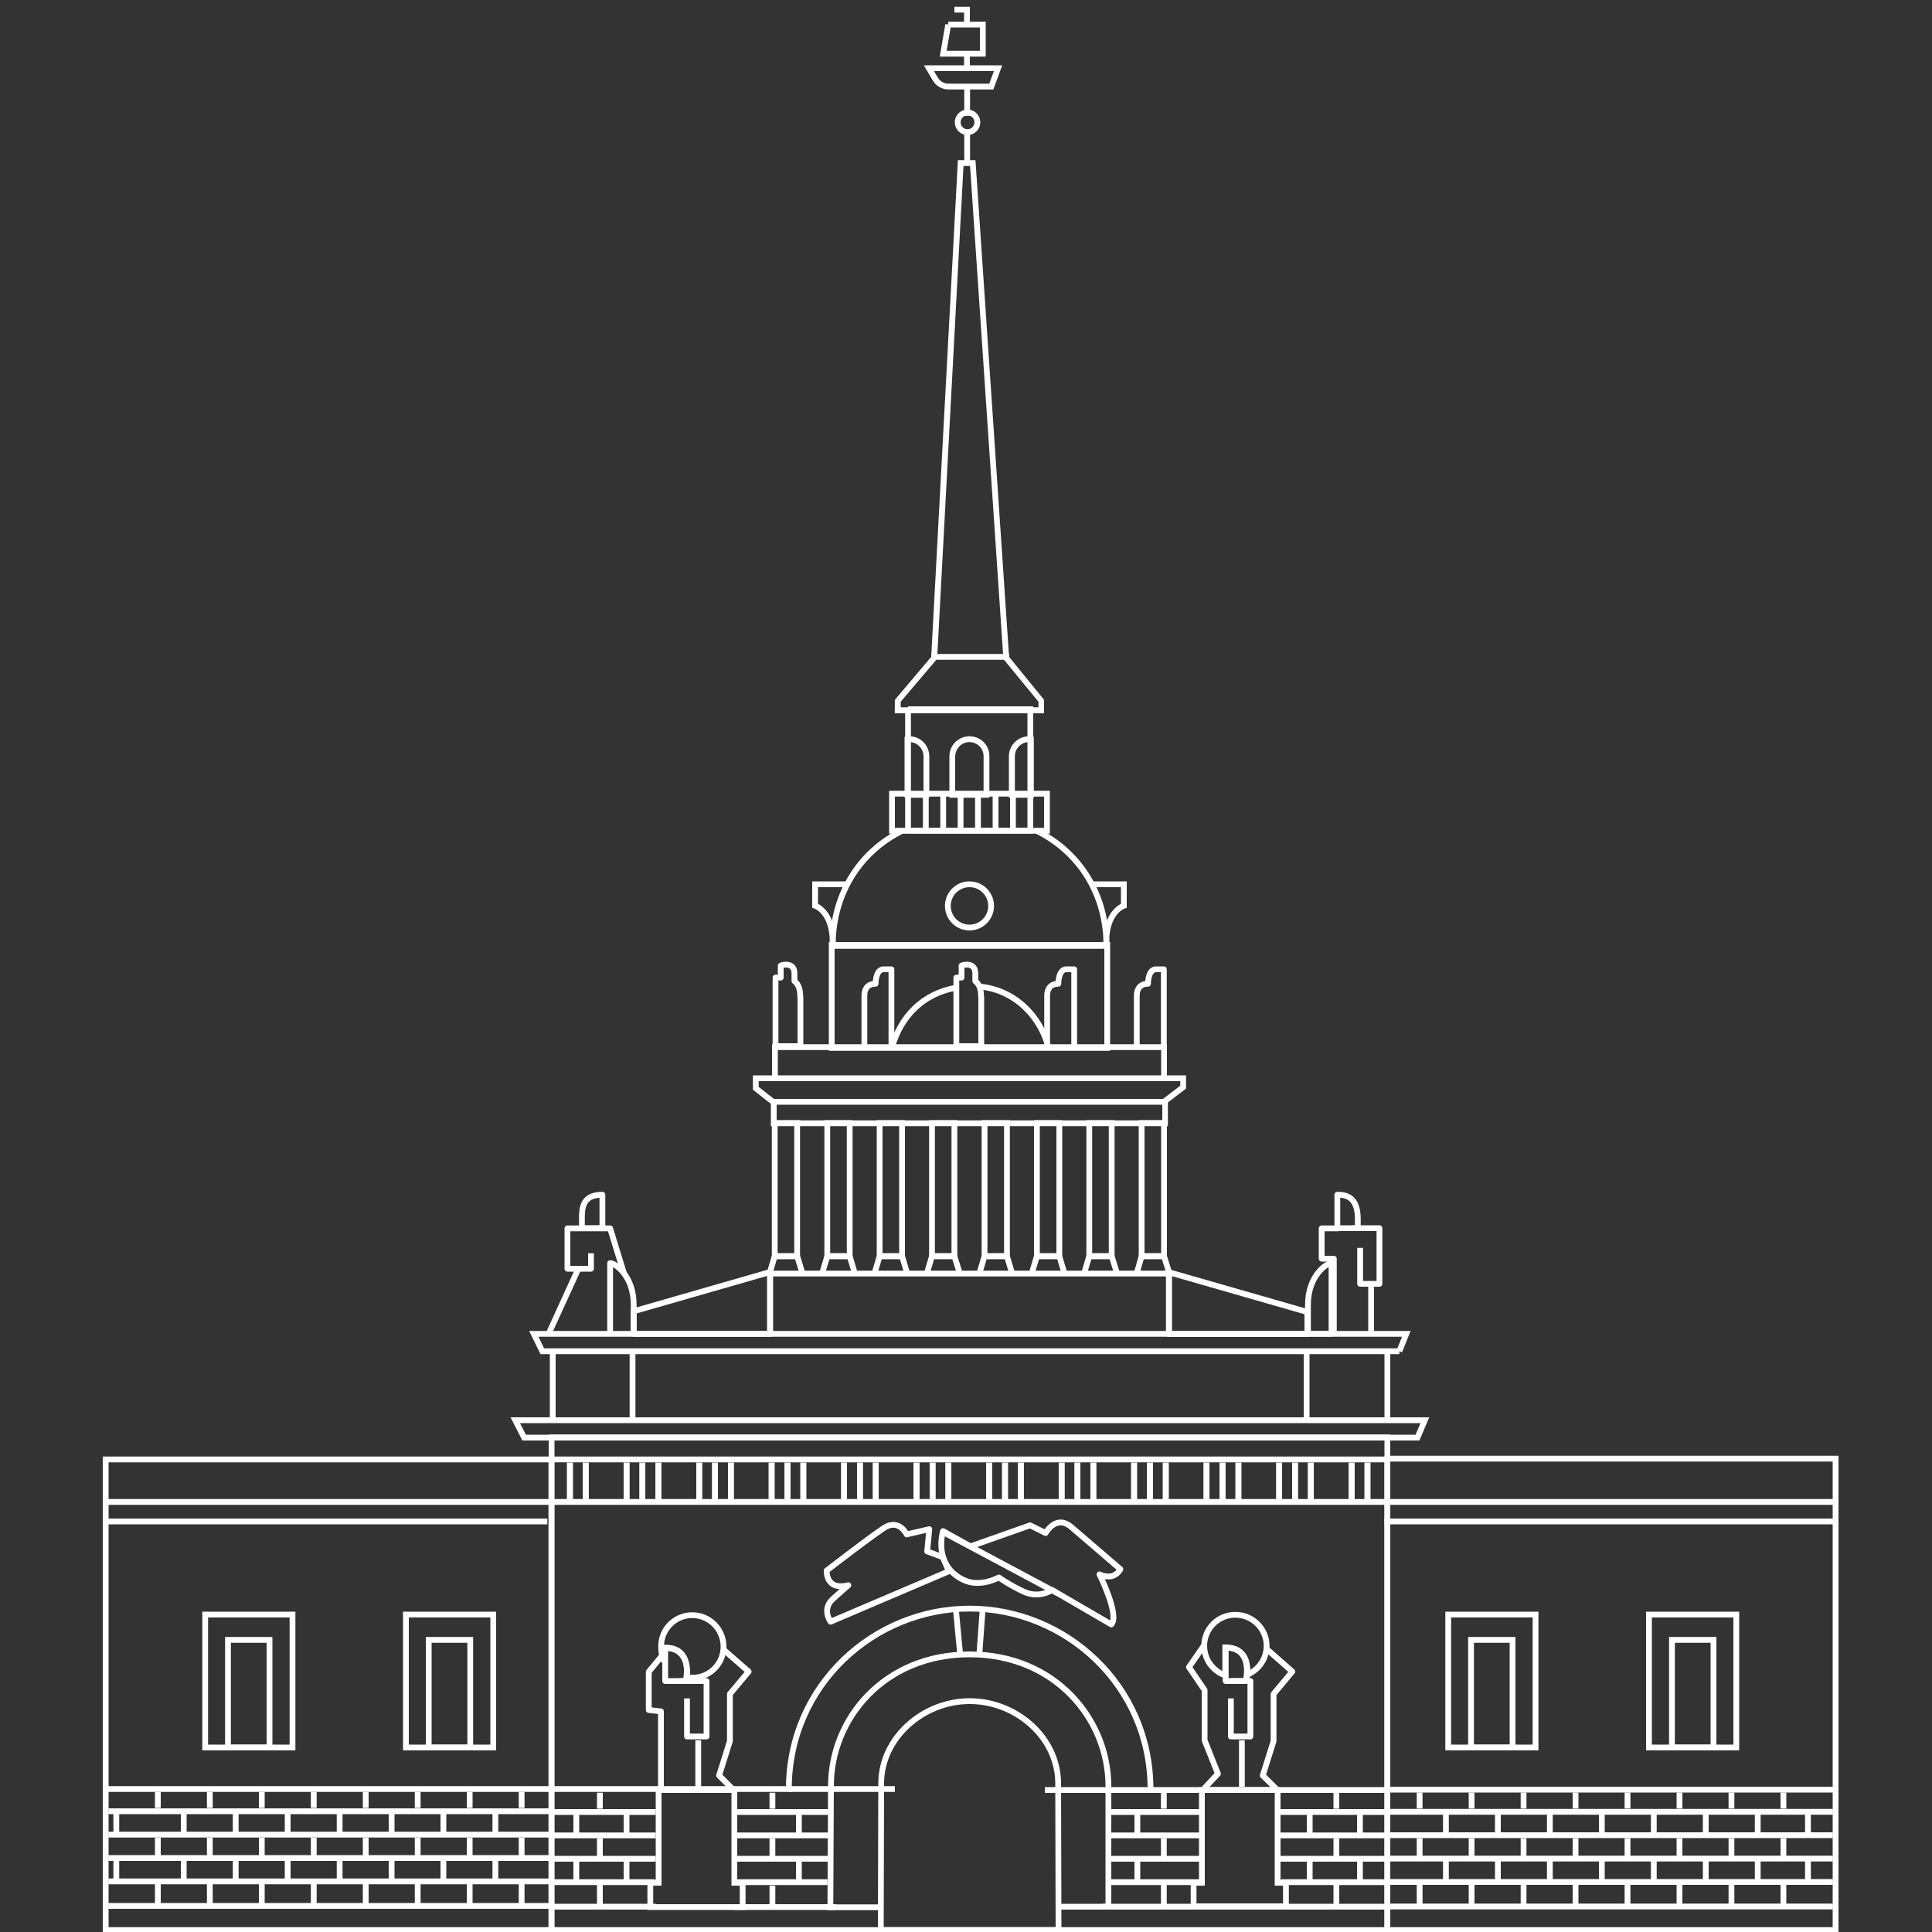 <svg version="1.1" id="Layer_1" xmlns="http://www.w3.org/2000/svg" xmlns:xlink="http://www.w3.org/1999/xlink" x="0px" y="0px" viewBox="0 0 1000 1000" enable-background="new 0 0 1000 1000" xml:space="preserve" data-id="100"><rect x="0" y="0" width="1000" height="1000" fill="#333333" stroke="none"/><line fill="none" stroke="#FFFFFF" stroke-width="3" stroke-miterlimit="10" x1="60.2" y1="938.2" x2="60.2" y2="949.8" class="z-evi88h_100" style="stroke-dasharray: 11.6px; stroke-dashoffset: 0px;"></line><line fill="none" stroke="#FFFFFF" stroke-width="3" stroke-miterlimit="10" x1="60.2" y1="961.8" x2="60.2" y2="973.5" class="z-dwrtad_100" style="stroke-dasharray: 11.7px; stroke-dashoffset: 0px;"></line><g class="z-skc2ao_100">	<polyline fill="none" stroke="#FFFFFF" stroke-width="3" stroke-miterlimit="10" points="285.5,999 285.5,744 718.1,744 718.1,999 			" class="z-1eblhd_100"></polyline>	<polygon fill="none" stroke="#FFFFFF" stroke-width="3.013" stroke-linejoin="round" stroke-miterlimit="10" points="676.7,679.1 		605,658.5 605,690.5 676.7,690.5 	" class="z-xtn4i2_100" style="stroke-dasharray: 189.701px; stroke-dashoffset: 0px;"></polygon>	<polyline fill="none" stroke="#FFFFFF" stroke-width="2.985" stroke-miterlimit="10" points="398.6,691 398.6,659.2 605.1,659.2 		605.1,689.8 	" class="z-2dkm2d_100"></polyline>	<g class="z-7xinbg_100">		<g class="z-2bis4p_100">			<rect x="401" y="581.3" fill="none" stroke="#FFFFFF" stroke-width="3" stroke-miterlimit="10" width="11.6" height="68.9" class="z-ldrd48_100" style="stroke-dasharray: 161px; stroke-dashoffset: 0px;"></rect>			<polyline fill="none" stroke="#FFFFFF" stroke-width="3" stroke-miterlimit="10" points="398.6,658.2 401,650.2 412.6,650.2 				415.1,658.2 			" class="z-u8w14v_100"></polyline>		</g>		<g class="z-rbrhaz_100">			<rect x="428.2" y="581.3" fill="none" stroke="#FFFFFF" stroke-width="3" stroke-miterlimit="10" width="11.6" height="68.9" class="z-ml1ds7_100" style="stroke-dasharray: 161px; stroke-dashoffset: 0px;"></rect>			<polyline fill="none" stroke="#FFFFFF" stroke-width="3" stroke-miterlimit="10" points="425.8,658.2 428.2,650.2 439.8,650.2 				442.2,658.2 			" class="z-oojyzi_100"></polyline>		</g>		<g class="z-rvd606_100">			<rect x="455.3" y="581.3" fill="none" stroke="#FFFFFF" stroke-width="3" stroke-miterlimit="10" width="11.6" height="68.9" class="z-zwwqst_100" style="stroke-dasharray: 161px; stroke-dashoffset: 0px;"></rect>			<polyline fill="none" stroke="#FFFFFF" stroke-width="3" stroke-miterlimit="10" points="452.9,658.2 455.3,650.2 466.9,650.2 				469.3,658.2 			" class="z-59rasp_100"></polyline>		</g>		<g class="z-sycous_100">			<rect x="482.4" y="581.3" fill="none" stroke="#FFFFFF" stroke-width="3" stroke-miterlimit="10" width="11.6" height="68.9" class="z-ymw18k_100" style="stroke-dasharray: 161px; stroke-dashoffset: 0px;"></rect>			<polyline fill="none" stroke="#FFFFFF" stroke-width="3" stroke-miterlimit="10" points="480,658.2 482.4,650.2 494,650.2 				496.5,658.2 			" class="z-84xle2_100"></polyline>		</g>		<g class="z-cxw34d_100">			<rect x="509.6" y="581.3" fill="none" stroke="#FFFFFF" stroke-width="3" stroke-miterlimit="10" width="11.6" height="68.9" class="z-fxvlgw_100" style="stroke-dasharray: 161px; stroke-dashoffset: 0px;"></rect>			<polyline fill="none" stroke="#FFFFFF" stroke-width="3" stroke-miterlimit="10" points="507.2,658.2 509.6,650.2 521.2,650.2 				523.6,658.2 			" class="z-9r2jun_100"></polyline>		</g>		<g class="z-lvq3dk_100">			<rect x="536.7" y="581.3" fill="none" stroke="#FFFFFF" stroke-width="3" stroke-miterlimit="10" width="11.6" height="68.9" class="z-j7tq4m_100" style="stroke-dasharray: 161px; stroke-dashoffset: 0px;"></rect>			<polyline fill="none" stroke="#FFFFFF" stroke-width="3" stroke-miterlimit="10" points="534.3,658.2 536.7,650.2 548.3,650.2 				550.7,658.2 			" class="z-7mwn9n_100"></polyline>		</g>		<g class="z-0dkckq_100">			<rect x="563.8" y="581.3" fill="none" stroke="#FFFFFF" stroke-width="3" stroke-miterlimit="10" width="11.6" height="68.9" class="z-regycf_100" style="stroke-dasharray: 161px; stroke-dashoffset: 0px;"></rect>			<polyline fill="none" stroke="#FFFFFF" stroke-width="3" stroke-miterlimit="10" points="561.4,658.2 563.8,650.2 575.4,650.2 				577.9,658.2 			" class="z-h4uall_100"></polyline>		</g>		<g class="z-lkgoel_100">			<rect x="590.9" y="581.3" fill="none" stroke="#FFFFFF" stroke-width="3" stroke-miterlimit="10" width="11.6" height="68.9" class="z-b2hmti_100" style="stroke-dasharray: 161px; stroke-dashoffset: 0px;"></rect>			<polyline fill="none" stroke="#FFFFFF" stroke-width="3" stroke-miterlimit="10" points="588.6,658.2 590.9,650.2 602.5,650.2 				605,658.2 			" class="z-qov001_100"></polyline>		</g>	</g>	<g class="z-1f9vxz_100">		<path fill="#FFFFFF" d="M601.6,571.8v8.1H402v-8.1H601.6 M604.6,568.8H399v14.1h205.5V568.8L604.6,568.8z" class="z-xbzhiv_100" style="stroke-dasharray: 854.8px; stroke-dashoffset: 0px;"></path>	</g>	<polyline fill="none" stroke="#FFFFFF" stroke-width="3" stroke-miterlimit="10" points="602.2,570.5 612.4,562.7 612.4,558.1 		602.5,558.1 602.5,542 401.1,542 401.1,558.1 391.2,558.1 391.2,563.3 401.1,571.1 	" class="z-ht76z9_100"></polyline>	<line fill="none" stroke="#FFFFFF" stroke-width="3" stroke-miterlimit="10" x1="401.1" y1="558.1" x2="602.5" y2="558.1" class="z-d13pnv_100" style="stroke-dasharray: 201.4px; stroke-dashoffset: 0px;"></line>	<g class="z-2v6piq_100">		<path fill="#FFFFFF" d="M571.6,490.6v50.3h-67.7H432v-50.3H571.6 M574.6,487.6H429v56.3h74.9h70.7V487.6L574.6,487.6z" class="z-uls80p_100" style="stroke-dasharray: 783.6px; stroke-dashoffset: 0px;"></path>	</g>	<g class="z-452xog_100">		<path fill="#FFFFFF" d="M502.1,85.9l17.2,254.3l0.1,1l0.6,0.7l17.5,21.3l0,2.9h-71.3l0-2.9l18.1-21.3l0.7-0.8l0.1-1l13.6-254.2			H502.1 M504.9,82.9h-9.1L482,340l-18.8,22.2l-0.1,7h77.3l0-7L522.3,340L504.9,82.9L504.9,82.9z" class="z-knlglp_100" style="stroke-dasharray: 1322.75px; stroke-dashoffset: 0px;"></path>	</g>	<path fill="none" stroke="#FFFFFF" stroke-width="3" stroke-miterlimit="10" d="M480.8,35.3l3.3,5.6c1.4,2.4,4,3.9,6.8,3.9h22.2		l3.5-9.5H480.8z" class="z-7iixs5_100" style="stroke-dasharray: 82.828px; stroke-dashoffset: 0px;"></path>	<polyline fill="none" stroke="#FFFFFF" stroke-width="3" stroke-miterlimit="10" points="500.5,12.8 500.5,5 494,5 	" class="z-xe089j_100"></polyline>	<polygon fill="none" stroke="#FFFFFF" stroke-width="3" stroke-miterlimit="10" points="490.8,12.7 508.7,12.7 508.7,27.8 		488.2,27.8 	" class="z-szh7wd_100" style="stroke-dasharray: 68.822px; stroke-dashoffset: 0px;"></polygon>	<line fill="none" stroke="#FFFFFF" stroke-width="3" stroke-miterlimit="10" x1="500.6" y1="68.4" x2="500.6" y2="83.9" class="z-eti9p8_100" style="stroke-dasharray: 15.5px; stroke-dashoffset: 0px;"></line>	<line fill="none" stroke="#FFFFFF" stroke-width="3" stroke-miterlimit="10" x1="500.6" y1="44.5" x2="500.6" y2="59.9" class="z-5nd0dc_100" style="stroke-dasharray: 15.4px; stroke-dashoffset: 0px;"></line>	<circle fill="none" stroke="#FFFFFF" stroke-width="3" stroke-miterlimit="10" cx="500.8" cy="63.3" r="5.1" class="z-hypi5t_100" style="stroke-dasharray: 32.044px; stroke-dashoffset: 0px;"></circle>	<rect x="470" y="367.1" fill="none" stroke="#FFFFFF" stroke-width="3" stroke-miterlimit="10" width="63.3" height="62.8" class="z-du7wwj_100" style="stroke-dasharray: 252.2px; stroke-dashoffset: 0px;"></rect>	<path fill="none" stroke="#FFFFFF" stroke-width="3" stroke-linejoin="round" stroke-miterlimit="10" d="M536.3,429.9		c22.9,11.2,36.4,33.5,36.4,59.7H431c0-26.2,13.4-48.6,36.4-59.8" class="z-xo5yn9_100" style="stroke-dasharray: 289.471px; stroke-dashoffset: 0px;"></path>	<g class="z-hg6dm2_100">		<rect x="461.7" y="410.8" fill="none" stroke="#FFFFFF" stroke-width="3" stroke-miterlimit="10" width="80.2" height="19.2" class="z-enhffn_100" style="stroke-dasharray: 198.8px; stroke-dashoffset: 0px;"></rect>		<line fill="none" stroke="#FFFFFF" stroke-width="3" stroke-miterlimit="10" x1="479.2" y1="411.6" x2="479.2" y2="429.4" class="z-yd0kr8_100" style="stroke-dasharray: 17.8px; stroke-dashoffset: 0px;"></line>		<line fill="none" stroke="#FFFFFF" stroke-width="3" stroke-miterlimit="10" x1="488.2" y1="411.6" x2="488.2" y2="429.4" class="z-hbze2o_100" style="stroke-dasharray: 17.8px; stroke-dashoffset: 0px;"></line>		<line fill="none" stroke="#FFFFFF" stroke-width="3" stroke-miterlimit="10" x1="497.2" y1="411.6" x2="497.2" y2="429.4" class="z-xbfq4n_100" style="stroke-dasharray: 17.8px; stroke-dashoffset: 0px;"></line>		<line fill="none" stroke="#FFFFFF" stroke-width="3" stroke-miterlimit="10" x1="506.2" y1="411.6" x2="506.2" y2="429.4" class="z-4iqrtw_100" style="stroke-dasharray: 17.8px; stroke-dashoffset: 0px;"></line>		<line fill="none" stroke="#FFFFFF" stroke-width="3" stroke-miterlimit="10" x1="515.3" y1="411.6" x2="515.3" y2="429.4" class="z-dqeufj_100" style="stroke-dasharray: 17.8px; stroke-dashoffset: 0px;"></line>		<line fill="none" stroke="#FFFFFF" stroke-width="3" stroke-miterlimit="10" x1="524.3" y1="411.6" x2="524.3" y2="429.4" class="z-kgm9wd_100" style="stroke-dasharray: 17.8px; stroke-dashoffset: 0px;"></line>	</g>			<circle fill="none" stroke="#FFFFFF" stroke-width="3" stroke-linejoin="round" stroke-miterlimit="10" cx="501.8" cy="468.9" r="11.2" class="z-39sp62_100" style="stroke-dasharray: 70.372px; stroke-dashoffset: 0px;"></circle>			<rect x="54.7" y="755.4" fill="none" stroke="#FFFFFF" stroke-width="3.013" stroke-miterlimit="10" width="230.7" height="243.6" class="z-11hbos_100" style="stroke-dasharray: 948.6px; stroke-dashoffset: 0px;"></rect>	<path fill="none" stroke="#FFFFFF" stroke-width="3" stroke-miterlimit="10" d="M547.7,923.1c0-23.7-21.6-42.6-45.8-42.6		c-24.2,0-45.8,19.1-45.8,42.6l-0.2,75.9h92L547.7,923.1z" class="z-ue1lya_100" style="stroke-dasharray: 382.306px; stroke-dashoffset: 0px;"></path>	<path fill="none" stroke="#FFFFFF" stroke-width="3" stroke-miterlimit="10" d="M547.1,986.9h26.6v-62.5		c0-34.2-27.3-68.1-71.8-68.1c-44.5,0-71.8,33.5-71.8,68.1l-0.3,62.8h27.3" class="z-5b7vpe_100" style="stroke-dasharray: 399.707px; stroke-dashoffset: 0px;"></path>	<path fill="none" stroke="#FFFFFF" stroke-width="3" stroke-miterlimit="10" d="M595.7,926h-0.2c0-53.8-44.1-93.4-93.6-93.4		c-49.5,0-93.6,39.6-93.6,93.4H408" class="z-lux7ch_100" style="stroke-dasharray: 294.309px; stroke-dashoffset: 0px;"></path>			<line fill="none" stroke="#FFFFFF" stroke-width="3" stroke-linejoin="round" stroke-miterlimit="10" x1="540.8" y1="926.5" x2="719.4" y2="926.5" class="z-g8hzxv_100" style="stroke-dasharray: 178.6px; stroke-dashoffset: 0px;"></line>			<line fill="none" stroke="#FFFFFF" stroke-width="3" stroke-linejoin="round" stroke-miterlimit="10" x1="55.7" y1="777.4" x2="950.4" y2="777.4" class="z-e5yw59_100" style="stroke-dasharray: 894.7px; stroke-dashoffset: 0px;"></line>			<line fill="none" stroke="#FFFFFF" stroke-width="3" stroke-linejoin="round" stroke-miterlimit="10" x1="55.7" y1="787.5" x2="283.3" y2="787.5" class="z-nxcdsr_100" style="stroke-dasharray: 227.6px; stroke-dashoffset: 0px;"></line>			<line fill="none" stroke="#FFFFFF" stroke-width="3" stroke-linejoin="round" stroke-miterlimit="10" x1="716.6" y1="787.5" x2="950" y2="787.5" class="z-c9t8j2_100" style="stroke-dasharray: 233.4px; stroke-dashoffset: 0px;"></line>	<g class="z-1u4y29_100">		<line fill="none" stroke="#FFFFFF" stroke-width="3" stroke-miterlimit="10" x1="662.8" y1="937.9" x2="717.8" y2="937.9" class="z-qdce25_100" style="stroke-dasharray: 55px; stroke-dashoffset: 0px;"></line>		<line fill="none" stroke="#FFFFFF" stroke-width="3" stroke-miterlimit="10" x1="662.8" y1="950" x2="717.8" y2="950" class="z-4o8ctt_100" style="stroke-dasharray: 55px; stroke-dashoffset: 0px;"></line>		<line fill="none" stroke="#FFFFFF" stroke-width="3" stroke-miterlimit="10" x1="662.8" y1="962.1" x2="717.8" y2="962.1" class="z-gy36rd_100" style="stroke-dasharray: 55px; stroke-dashoffset: 0px;"></line>		<line fill="none" stroke="#FFFFFF" stroke-width="3" stroke-miterlimit="10" x1="663.2" y1="974.2" x2="716.9" y2="974.2" class="z-55yrj1_100" style="stroke-dasharray: 53.7px; stroke-dashoffset: 0px;"></line>		<line fill="none" stroke="#FFFFFF" stroke-width="3" stroke-miterlimit="10" x1="691.7" y1="927.9" x2="691.7" y2="936.2" class="z-nrb7f9_100" style="stroke-dasharray: 8.3px; stroke-dashoffset: 0px;"></line>		<line fill="none" stroke="#FFFFFF" stroke-width="3" stroke-miterlimit="10" x1="677.9" y1="938.6" x2="677.9" y2="950.2" class="z-28yc8h_100" style="stroke-dasharray: 11.6px; stroke-dashoffset: 0px;"></line>		<line fill="none" stroke="#FFFFFF" stroke-width="3" stroke-miterlimit="10" x1="703.9" y1="938.6" x2="703.9" y2="950.2" class="z-iqcfjb_100" style="stroke-dasharray: 11.6px; stroke-dashoffset: 0px;"></line>		<line fill="none" stroke="#FFFFFF" stroke-width="3" stroke-miterlimit="10" x1="691.7" y1="951.6" x2="691.7" y2="961.4" class="z-dktcaq_100" style="stroke-dasharray: 9.8px; stroke-dashoffset: 0px;"></line>		<line fill="none" stroke="#FFFFFF" stroke-width="3" stroke-miterlimit="10" x1="570.8" y1="986.9" x2="717.8" y2="986.9" class="z-34cy89_100" style="stroke-dasharray: 147px; stroke-dashoffset: 0px;"></line>		<line fill="none" stroke="#FFFFFF" stroke-width="3" stroke-miterlimit="10" x1="691.7" y1="974.7" x2="691.7" y2="986.2" class="z-yd21jk_100" style="stroke-dasharray: 11.5px; stroke-dashoffset: 0px;"></line>		<line fill="none" stroke="#FFFFFF" stroke-width="3" stroke-miterlimit="10" x1="677.9" y1="962.2" x2="677.9" y2="973.9" class="z-zwwni2_100" style="stroke-dasharray: 11.7px; stroke-dashoffset: 0px;"></line>		<line fill="none" stroke="#FFFFFF" stroke-width="3" stroke-miterlimit="10" x1="573.5" y1="937.9" x2="621.4" y2="937.9" class="z-kw3fa7_100" style="stroke-dasharray: 47.9px; stroke-dashoffset: 0px;"></line>		<line fill="none" stroke="#FFFFFF" stroke-width="3" stroke-miterlimit="10" x1="573.5" y1="950" x2="621.4" y2="950" class="z-0vbr2r_100" style="stroke-dasharray: 47.9px; stroke-dashoffset: 0px;"></line>		<line fill="none" stroke="#FFFFFF" stroke-width="3" stroke-miterlimit="10" x1="573.5" y1="962.1" x2="621.4" y2="962.1" class="z-iyldkz_100" style="stroke-dasharray: 47.9px; stroke-dashoffset: 0px;"></line>		<line fill="none" stroke="#FFFFFF" stroke-width="3" stroke-miterlimit="10" x1="573.9" y1="974.2" x2="621.2" y2="974.2" class="z-ym0su7_100" style="stroke-dasharray: 47.3px; stroke-dashoffset: 0px;"></line>		<line fill="none" stroke="#FFFFFF" stroke-width="3" stroke-miterlimit="10" x1="602.4" y1="927.9" x2="602.4" y2="936.2" class="z-pski2l_100" style="stroke-dasharray: 8.3px; stroke-dashoffset: 0px;"></line>		<line fill="none" stroke="#FFFFFF" stroke-width="3" stroke-miterlimit="10" x1="588.7" y1="938.6" x2="588.7" y2="950.2" class="z-pd1f7g_100" style="stroke-dasharray: 11.6px; stroke-dashoffset: 0px;"></line>		<line fill="none" stroke="#FFFFFF" stroke-width="3" stroke-miterlimit="10" x1="602.4" y1="951.6" x2="602.4" y2="961.4" class="z-nsfk7c_100" style="stroke-dasharray: 9.8px; stroke-dashoffset: 0px;"></line>		<path fill="none" stroke="#FFFFFF" stroke-width="3" stroke-miterlimit="10" d="M624.5,986.9" class="z-fodr28_100" style="stroke-dasharray: 0px; stroke-dashoffset: 0px;"></path>		<line fill="none" stroke="#FFFFFF" stroke-width="3" stroke-miterlimit="10" x1="602.4" y1="974.7" x2="602.4" y2="986.2" class="z-2aqux3_100" style="stroke-dasharray: 11.5px; stroke-dashoffset: 0px;"></line>		<line fill="none" stroke="#FFFFFF" stroke-width="3" stroke-miterlimit="10" x1="588.7" y1="962.2" x2="588.7" y2="973.9" class="z-w4mtlt_100" style="stroke-dasharray: 11.7px; stroke-dashoffset: 0px;"></line>		<line fill="none" stroke="#FFFFFF" stroke-width="3" stroke-miterlimit="10" x1="703.9" y1="962.2" x2="703.9" y2="973.9" class="z-dip7qm_100" style="stroke-dasharray: 11.7px; stroke-dashoffset: 0px;"></line>	</g>	<polygon fill="none" stroke="#FFFFFF" stroke-width="3" stroke-miterlimit="10" points="661.3,974.5 661.3,926.5 622.1,926.5 		622.1,974.5 617.8,974.5 617.8,986.7 665.6,986.7 665.6,974.5 	" class="z-gmpoy1_100" style="stroke-dasharray: 216px; stroke-dashoffset: 0px;"></polygon>	<g class="z-x3sany_100">		<g class="z-xw49kd_100">			<line fill="none" stroke="#FFFFFF" stroke-width="3" stroke-miterlimit="10" x1="339.4" y1="937.9" x2="286.3" y2="937.9" class="z-7rioez_100" style="stroke-dasharray: 53.1px; stroke-dashoffset: 0px;"></line>			<line fill="none" stroke="#FFFFFF" stroke-width="3" stroke-miterlimit="10" x1="339.4" y1="950" x2="286.3" y2="950" class="z-910zlu_100" style="stroke-dasharray: 53.1px; stroke-dashoffset: 0px;"></line>			<line fill="none" stroke="#FFFFFF" stroke-width="3" stroke-miterlimit="10" x1="339.4" y1="962.1" x2="286.3" y2="962.1" class="z-ov1vog_100" style="stroke-dasharray: 53.1px; stroke-dashoffset: 0px;"></line>			<line fill="none" stroke="#FFFFFF" stroke-width="3" stroke-miterlimit="10" x1="339" y1="974.2" x2="285.3" y2="974.2" class="z-x17liv_100" style="stroke-dasharray: 53.7px; stroke-dashoffset: 0px;"></line>			<line fill="none" stroke="#FFFFFF" stroke-width="3" stroke-miterlimit="10" x1="310.5" y1="927.9" x2="310.5" y2="936.2" class="z-tzm0lz_100" style="stroke-dasharray: 8.3px; stroke-dashoffset: 0px;"></line>			<line fill="none" stroke="#FFFFFF" stroke-width="3" stroke-miterlimit="10" x1="324.3" y1="938.6" x2="324.3" y2="950.2" class="z-fg8exd_100" style="stroke-dasharray: 11.6px; stroke-dashoffset: 0px;"></line>			<line fill="none" stroke="#FFFFFF" stroke-width="3" stroke-miterlimit="10" x1="298.3" y1="938.6" x2="298.3" y2="950.2" class="z-cjcwjf_100" style="stroke-dasharray: 11.6px; stroke-dashoffset: 0px;"></line>			<line fill="none" stroke="#FFFFFF" stroke-width="3" stroke-miterlimit="10" x1="310.5" y1="951.6" x2="310.5" y2="961.4" class="z-6k282u_100" style="stroke-dasharray: 9.8px; stroke-dashoffset: 0px;"></line>			<line fill="none" stroke="#FFFFFF" stroke-width="3" stroke-miterlimit="10" x1="339.4" y1="986.9" x2="286.3" y2="986.9" class="z-ma4dgs_100" style="stroke-dasharray: 53.1px; stroke-dashoffset: 0px;"></line>			<line fill="none" stroke="#FFFFFF" stroke-width="3" stroke-miterlimit="10" x1="310.5" y1="974.8" x2="310.5" y2="986.2" class="z-knc3h2_100" style="stroke-dasharray: 11.4px; stroke-dashoffset: 0px;"></line>			<line fill="none" stroke="#FFFFFF" stroke-width="3" stroke-miterlimit="10" x1="324.3" y1="962.2" x2="324.3" y2="973.9" class="z-ahu6g0_100" style="stroke-dasharray: 11.7px; stroke-dashoffset: 0px;"></line>			<line fill="none" stroke="#FFFFFF" stroke-width="3" stroke-miterlimit="10" x1="428.7" y1="937.9" x2="380.2" y2="937.9" class="z-gh0k5v_100" style="stroke-dasharray: 48.5px; stroke-dashoffset: 0px;"></line>			<line fill="none" stroke="#FFFFFF" stroke-width="3" stroke-miterlimit="10" x1="428.7" y1="950" x2="380.2" y2="950" class="z-rpk6yi_100" style="stroke-dasharray: 48.5px; stroke-dashoffset: 0px;"></line>			<line fill="none" stroke="#FFFFFF" stroke-width="3" stroke-miterlimit="10" x1="428.7" y1="962.1" x2="380.2" y2="962.1" class="z-pzdta7_100" style="stroke-dasharray: 48.5px; stroke-dashoffset: 0px;"></line>			<line fill="none" stroke="#FFFFFF" stroke-width="3" stroke-miterlimit="10" x1="428.3" y1="974.2" x2="379.9" y2="974.2" class="z-6yt8of_100" style="stroke-dasharray: 48.4px; stroke-dashoffset: 0px;"></line>			<line fill="none" stroke="#FFFFFF" stroke-width="3" stroke-miterlimit="10" x1="399.8" y1="927.9" x2="399.8" y2="936.2" class="z-kljg5g_100" style="stroke-dasharray: 8.3px; stroke-dashoffset: 0px;"></line>			<line fill="none" stroke="#FFFFFF" stroke-width="3" stroke-miterlimit="10" x1="413.5" y1="938.6" x2="413.5" y2="950.2" class="z-owbzt6_100" style="stroke-dasharray: 11.6px; stroke-dashoffset: 0px;"></line>			<line fill="none" stroke="#FFFFFF" stroke-width="3" stroke-miterlimit="10" x1="399.8" y1="951.6" x2="399.8" y2="961.4" class="z-r4wm5d_100" style="stroke-dasharray: 9.8px; stroke-dashoffset: 0px;"></line>			<line fill="none" stroke="#FFFFFF" stroke-width="3" stroke-miterlimit="10" x1="399.8" y1="976" x2="399.8" y2="988.1" class="z-6xrv5h_100" style="stroke-dasharray: 12.1px; stroke-dashoffset: 0px;"></line>			<line fill="none" stroke="#FFFFFF" stroke-width="3" stroke-miterlimit="10" x1="413.5" y1="962.2" x2="413.5" y2="973.9" class="z-of4px7_100" style="stroke-dasharray: 11.7px; stroke-dashoffset: 0px;"></line>			<line fill="none" stroke="#FFFFFF" stroke-width="3" stroke-miterlimit="10" x1="298.3" y1="962.2" x2="298.3" y2="973.9" class="z-p4e70j_100" style="stroke-dasharray: 11.7px; stroke-dashoffset: 0px;"></line>		</g>		<polygon fill="none" stroke="#FFFFFF" stroke-width="3" stroke-miterlimit="10" points="340.9,974.5 340.9,926.5 380.1,926.5 			380.1,974.5 384.4,974.5 384.4,987.1 336.6,987.1 336.6,974.5 		" class="z-8n7xqv_100" style="stroke-dasharray: 216.8px; stroke-dashoffset: 0px;"></polygon>	</g>	<line fill="none" stroke="#FFFFFF" stroke-width="3" stroke-miterlimit="10" x1="285.3" y1="937.5" x2="56.1" y2="937.5" class="z-j43o0v_100" style="stroke-dasharray: 229.2px; stroke-dashoffset: 0px;"></line>	<line fill="none" stroke="#FFFFFF" stroke-width="3" stroke-miterlimit="10" x1="285.3" y1="949.6" x2="56.1" y2="949.6" class="z-8z99th_100" style="stroke-dasharray: 229.2px; stroke-dashoffset: 0px;"></line>	<line fill="none" stroke="#FFFFFF" stroke-width="3" stroke-miterlimit="10" x1="285.3" y1="961.7" x2="56.1" y2="961.7" class="z-8zi1kr_100" style="stroke-dasharray: 229.2px; stroke-dashoffset: 0px;"></line>	<line fill="none" stroke="#FFFFFF" stroke-width="3" stroke-miterlimit="10" x1="284.7" y1="973.8" x2="56.1" y2="973.8" class="z-y6obi4_100" style="stroke-dasharray: 228.6px; stroke-dashoffset: 0px;"></line>	<line fill="none" stroke="#FFFFFF" stroke-width="3" stroke-miterlimit="10" x1="285.7" y1="986.5" x2="56.1" y2="986.5" class="z-zaupa9_100" style="stroke-dasharray: 229.6px; stroke-dashoffset: 0px;"></line>	<g class="z-etk26w_100">		<g class="z-9t4ojr_100">			<line fill="none" stroke="#FFFFFF" stroke-width="3" stroke-miterlimit="10" x1="81.7" y1="927.5" x2="81.7" y2="935.8" class="z-farcie_100" style="stroke-dasharray: 8.3px; stroke-dashoffset: 0px;"></line>			<line fill="none" stroke="#FFFFFF" stroke-width="3" stroke-miterlimit="10" x1="81.7" y1="951.2" x2="81.7" y2="961" class="z-75ek9z_100" style="stroke-dasharray: 9.8px; stroke-dashoffset: 0px;"></line>			<line fill="none" stroke="#FFFFFF" stroke-width="3" stroke-miterlimit="10" x1="81.7" y1="975.1" x2="81.7" y2="985.8" class="z-983xh7_100" style="stroke-dasharray: 10.7px; stroke-dashoffset: 0px;"></line>		</g>		<line fill="none" stroke="#FFFFFF" stroke-width="3" stroke-miterlimit="10" x1="95.1" y1="938.2" x2="95.1" y2="949.8" class="z-ldd8dv_100" style="stroke-dasharray: 11.6px; stroke-dashoffset: 0px;"></line>		<line fill="none" stroke="#FFFFFF" stroke-width="3" stroke-miterlimit="10" x1="95.1" y1="961.8" x2="95.1" y2="973.5" class="z-rqgpp5_100" style="stroke-dasharray: 11.7px; stroke-dashoffset: 0px;"></line>	</g>	<g class="z-bienyb_100">		<g class="z-f0yexg_100">			<line fill="none" stroke="#FFFFFF" stroke-width="3" stroke-miterlimit="10" x1="108.6" y1="927.5" x2="108.6" y2="935.8" class="z-i4bd96_100" style="stroke-dasharray: 8.3px; stroke-dashoffset: 0px;"></line>			<line fill="none" stroke="#FFFFFF" stroke-width="3" stroke-miterlimit="10" x1="108.6" y1="951.2" x2="108.6" y2="961" class="z-tzcrde_100" style="stroke-dasharray: 9.8px; stroke-dashoffset: 0px;"></line>			<line fill="none" stroke="#FFFFFF" stroke-width="3" stroke-miterlimit="10" x1="108.6" y1="974.5" x2="108.6" y2="985.8" class="z-olxcdo_100" style="stroke-dasharray: 11.3px; stroke-dashoffset: 0px;"></line>		</g>		<line fill="none" stroke="#FFFFFF" stroke-width="3" stroke-miterlimit="10" x1="122" y1="938.2" x2="122" y2="949.8" class="z-p789a2_100" style="stroke-dasharray: 11.6px; stroke-dashoffset: 0px;"></line>		<line fill="none" stroke="#FFFFFF" stroke-width="3" stroke-miterlimit="10" x1="122" y1="961.8" x2="122" y2="973.5" class="z-lfne8w_100" style="stroke-dasharray: 11.7px; stroke-dashoffset: 0px;"></line>	</g>	<g class="z-zvmysf_100">		<g class="z-qqgdf0_100">			<line fill="none" stroke="#FFFFFF" stroke-width="3" stroke-miterlimit="10" x1="135.5" y1="927.5" x2="135.5" y2="935.8" class="z-atjaem_100" style="stroke-dasharray: 8.3px; stroke-dashoffset: 0px;"></line>			<line fill="none" stroke="#FFFFFF" stroke-width="3" stroke-miterlimit="10" x1="135.5" y1="951.2" x2="135.5" y2="961" class="z-3tsz0k_100" style="stroke-dasharray: 9.8px; stroke-dashoffset: 0px;"></line>			<line fill="none" stroke="#FFFFFF" stroke-width="3" stroke-miterlimit="10" x1="135.5" y1="975.1" x2="135.5" y2="985.8" class="z-2ndagh_100" style="stroke-dasharray: 10.7px; stroke-dashoffset: 0px;"></line>		</g>		<line fill="none" stroke="#FFFFFF" stroke-width="3" stroke-miterlimit="10" x1="148.9" y1="938.2" x2="148.9" y2="949.8" class="z-mpoejy_100" style="stroke-dasharray: 11.6px; stroke-dashoffset: 0px;"></line>		<line fill="none" stroke="#FFFFFF" stroke-width="3" stroke-miterlimit="10" x1="148.9" y1="961.8" x2="148.9" y2="973.5" class="z-vh4gsy_100" style="stroke-dasharray: 11.7px; stroke-dashoffset: 0px;"></line>	</g>	<g class="z-zoy2y1_100">		<g class="z-6pohoj_100">			<line fill="none" stroke="#FFFFFF" stroke-width="3" stroke-miterlimit="10" x1="162.4" y1="927.5" x2="162.4" y2="935.8" class="z-0vzzqo_100" style="stroke-dasharray: 8.3px; stroke-dashoffset: 0px;"></line>			<line fill="none" stroke="#FFFFFF" stroke-width="3" stroke-miterlimit="10" x1="162.4" y1="951.2" x2="162.4" y2="961" class="z-1xyf32_100" style="stroke-dasharray: 9.8px; stroke-dashoffset: 0px;"></line>			<line fill="none" stroke="#FFFFFF" stroke-width="3" stroke-miterlimit="10" x1="162.4" y1="975.1" x2="162.4" y2="985.8" class="z-j9bzrm_100" style="stroke-dasharray: 10.7px; stroke-dashoffset: 0px;"></line>		</g>		<line fill="none" stroke="#FFFFFF" stroke-width="3" stroke-miterlimit="10" x1="175.8" y1="938.2" x2="175.8" y2="949.8" class="z-ti1ah2_100" style="stroke-dasharray: 11.6px; stroke-dashoffset: 0px;"></line>		<line fill="none" stroke="#FFFFFF" stroke-width="3" stroke-miterlimit="10" x1="175.8" y1="961.8" x2="175.8" y2="973.5" class="z-jg2t37_100" style="stroke-dasharray: 11.7px; stroke-dashoffset: 0px;"></line>	</g>	<g class="z-vv7vo0_100">		<g class="z-dh333u_100">			<line fill="none" stroke="#FFFFFF" stroke-width="3" stroke-miterlimit="10" x1="189.3" y1="927.5" x2="189.3" y2="935.8" class="z-6uralr_100" style="stroke-dasharray: 8.3px; stroke-dashoffset: 0px;"></line>			<line fill="none" stroke="#FFFFFF" stroke-width="3" stroke-miterlimit="10" x1="189.3" y1="951.2" x2="189.3" y2="961" class="z-bg9oh1_100" style="stroke-dasharray: 9.8px; stroke-dashoffset: 0px;"></line>			<line fill="none" stroke="#FFFFFF" stroke-width="3" stroke-miterlimit="10" x1="189.3" y1="975.1" x2="189.3" y2="985.8" class="z-w6hupk_100" style="stroke-dasharray: 10.7px; stroke-dashoffset: 0px;"></line>		</g>		<line fill="none" stroke="#FFFFFF" stroke-width="3" stroke-miterlimit="10" x1="202.7" y1="938.2" x2="202.7" y2="949.8" class="z-axrm6a_100" style="stroke-dasharray: 11.6px; stroke-dashoffset: 0px;"></line>		<line fill="none" stroke="#FFFFFF" stroke-width="3" stroke-miterlimit="10" x1="202.7" y1="961.8" x2="202.7" y2="973.5" class="z-d9bkwo_100" style="stroke-dasharray: 11.7px; stroke-dashoffset: 0px;"></line>	</g>	<g class="z-o0kox2_100">		<g class="z-mazsuc_100">			<line fill="none" stroke="#FFFFFF" stroke-width="3" stroke-miterlimit="10" x1="216.2" y1="927.5" x2="216.2" y2="935.8" class="z-r2glzl_100" style="stroke-dasharray: 8.3px; stroke-dashoffset: 0px;"></line>			<line fill="none" stroke="#FFFFFF" stroke-width="3" stroke-miterlimit="10" x1="216.2" y1="951.2" x2="216.2" y2="961" class="z-qqlv1n_100" style="stroke-dasharray: 9.8px; stroke-dashoffset: 0px;"></line>			<line fill="none" stroke="#FFFFFF" stroke-width="3" stroke-miterlimit="10" x1="216.2" y1="975.1" x2="216.2" y2="985.8" class="z-7pv881_100" style="stroke-dasharray: 10.7px; stroke-dashoffset: 0px;"></line>		</g>		<line fill="none" stroke="#FFFFFF" stroke-width="3" stroke-miterlimit="10" x1="229.5" y1="938.2" x2="229.5" y2="949.8" class="z-2stjak_100" style="stroke-dasharray: 11.6px; stroke-dashoffset: 0px;"></line>		<line fill="none" stroke="#FFFFFF" stroke-width="3" stroke-miterlimit="10" x1="229.5" y1="961.8" x2="229.5" y2="973.5" class="z-xxoexe_100" style="stroke-dasharray: 11.7px; stroke-dashoffset: 0px;"></line>	</g>	<g class="z-jmsttz_100">		<g class="z-kx8jtb_100">			<line fill="none" stroke="#FFFFFF" stroke-width="3" stroke-miterlimit="10" x1="243.1" y1="927.5" x2="243.1" y2="935.8" class="z-5ikbow_100" style="stroke-dasharray: 8.3px; stroke-dashoffset: 0px;"></line>			<line fill="none" stroke="#FFFFFF" stroke-width="3" stroke-miterlimit="10" x1="243.1" y1="951.2" x2="243.1" y2="961" class="z-914jmx_100" style="stroke-dasharray: 9.8px; stroke-dashoffset: 0px;"></line>			<line fill="none" stroke="#FFFFFF" stroke-width="3" stroke-miterlimit="10" x1="243.1" y1="975.1" x2="243.1" y2="985.8" class="z-o06msf_100" style="stroke-dasharray: 10.7px; stroke-dashoffset: 0px;"></line>		</g>		<line fill="none" stroke="#FFFFFF" stroke-width="3" stroke-miterlimit="10" x1="256.4" y1="938.2" x2="256.4" y2="949.8" class="z-y5l2f8_100" style="stroke-dasharray: 11.6px; stroke-dashoffset: 0px;"></line>		<line fill="none" stroke="#FFFFFF" stroke-width="3" stroke-miterlimit="10" x1="256.4" y1="961.8" x2="256.4" y2="973.5" class="z-oo7qis_100" style="stroke-dasharray: 11.7px; stroke-dashoffset: 0px;"></line>	</g>	<g class="z-xcgh2x_100">		<g class="z-wwucg7_100">			<line fill="none" stroke="#FFFFFF" stroke-width="3" stroke-miterlimit="10" x1="270" y1="927.5" x2="270" y2="935.8" class="z-lrmqza_100" style="stroke-dasharray: 8.3px; stroke-dashoffset: 0px;"></line>			<line fill="none" stroke="#FFFFFF" stroke-width="3" stroke-miterlimit="10" x1="270" y1="951.2" x2="270" y2="961" class="z-0izquo_100" style="stroke-dasharray: 9.8px; stroke-dashoffset: 0px;"></line>			<line fill="none" stroke="#FFFFFF" stroke-width="3" stroke-miterlimit="10" x1="270" y1="975.1" x2="270" y2="985.8" class="z-vq5m0k_100" style="stroke-dasharray: 10.7px; stroke-dashoffset: 0px;"></line>		</g>	</g>	<polyline fill="none" stroke="#FFFFFF" stroke-width="3" stroke-linejoin="round" stroke-miterlimit="10" points="55.3,926 		283.3,926 463.2,926 	" class="z-754elt_100"></polyline>	<rect x="210.1" y="835.7" fill="none" stroke="#FFFFFF" stroke-width="3" stroke-miterlimit="10" width="45.2" height="68.8" class="z-vs8oep_100" style="stroke-dasharray: 228px; stroke-dashoffset: 0px;"></rect>	<rect x="221.9" y="848.8" fill="none" stroke="#FFFFFF" stroke-width="3" stroke-miterlimit="10" width="21.5" height="55.7" class="z-h6obo3_100" style="stroke-dasharray: 154.4px; stroke-dashoffset: 0px;"></rect>	<rect x="106.2" y="835.7" fill="none" stroke="#FFFFFF" stroke-width="3" stroke-miterlimit="10" width="45.2" height="68.8" class="z-1m5g47_100" style="stroke-dasharray: 228px; stroke-dashoffset: 0px;"></rect>	<rect x="118" y="848.8" fill="none" stroke="#FFFFFF" stroke-width="3" stroke-miterlimit="10" width="21.5" height="55.7" class="z-nn6pz1_100" style="stroke-dasharray: 154.4px; stroke-dashoffset: 0px;"></rect>	<rect x="718.1" y="755" fill="none" stroke="#FFFFFF" stroke-width="3.017" stroke-miterlimit="10" width="232" height="244" class="z-5kxxml_100" style="stroke-dasharray: 952px; stroke-dashoffset: 0px;"></rect>	<path fill="none" stroke="#FFFFFF" stroke-width="3" stroke-linejoin="round" stroke-miterlimit="10" d="M719.1,817.5" class="z-45m7ev_100" style="stroke-dasharray: 0px; stroke-dashoffset: 0px;"></path>	<path fill="none" stroke="#FFFFFF" stroke-width="3" stroke-linejoin="round" stroke-miterlimit="10" d="M946.7,817.5" class="z-xmoouz_100" style="stroke-dasharray: 0px; stroke-dashoffset: 0px;"></path>	<line fill="none" stroke="#FFFFFF" stroke-width="3" stroke-miterlimit="10" x1="719.1" y1="937.8" x2="948.7" y2="937.8" class="z-5h6x09_100" style="stroke-dasharray: 229.6px; stroke-dashoffset: 0px;"></line>	<line fill="none" stroke="#FFFFFF" stroke-width="3" stroke-miterlimit="10" x1="719" y1="949.9" x2="948.7" y2="949.9" class="z-ogh6hv_100" style="stroke-dasharray: 229.7px; stroke-dashoffset: 0px;"></line>	<line fill="none" stroke="#FFFFFF" stroke-width="3" stroke-miterlimit="10" x1="719" y1="962" x2="948.7" y2="962" class="z-05ow0z_100" style="stroke-dasharray: 229.7px; stroke-dashoffset: 0px;"></line>	<line fill="none" stroke="#FFFFFF" stroke-width="3" stroke-miterlimit="10" x1="719.5" y1="974.1" x2="948.7" y2="974.1" class="z-kmb63r_100" style="stroke-dasharray: 229.2px; stroke-dashoffset: 0px;"></line>	<line fill="none" stroke="#FFFFFF" stroke-width="3" stroke-miterlimit="10" x1="719.1" y1="986.8" x2="948.7" y2="986.8" class="z-kgxo78_100" style="stroke-dasharray: 229.6px; stroke-dashoffset: 0px;"></line>	<line fill="none" stroke="#FFFFFF" stroke-width="3" stroke-miterlimit="10" x1="935.8" y1="938.5" x2="935.8" y2="950.1" class="z-otts2m_100" style="stroke-dasharray: 11.6px; stroke-dashoffset: 0px;"></line>	<g class="z-ps6kgu_100">		<g class="z-lzqs1a_100">			<line fill="none" stroke="#FFFFFF" stroke-width="3" stroke-miterlimit="10" x1="923.1" y1="927.8" x2="923.1" y2="936.1" class="z-pa8wur_100" style="stroke-dasharray: 8.3px; stroke-dashoffset: 0px;"></line>			<line fill="none" stroke="#FFFFFF" stroke-width="3" stroke-miterlimit="10" x1="923.1" y1="951.5" x2="923.1" y2="961.3" class="z-vpdv5n_100" style="stroke-dasharray: 9.8px; stroke-dashoffset: 0px;"></line>			<line fill="none" stroke="#FFFFFF" stroke-width="3" stroke-miterlimit="10" x1="923.1" y1="974.5" x2="923.1" y2="986.1" class="z-yq6ord_100" style="stroke-dasharray: 11.6px; stroke-dashoffset: 0px;"></line>		</g>		<line fill="none" stroke="#FFFFFF" stroke-width="3" stroke-miterlimit="10" x1="909.8" y1="938.5" x2="909.8" y2="950.1" class="z-u6lc95_100" style="stroke-dasharray: 11.6px; stroke-dashoffset: 0px;"></line>		<line fill="none" stroke="#FFFFFF" stroke-width="3" stroke-miterlimit="10" x1="909.8" y1="962.1" x2="909.8" y2="973.8" class="z-ucpf8e_100" style="stroke-dasharray: 11.7px; stroke-dashoffset: 0px;"></line>	</g>	<g class="z-9ze86z_100">		<g class="z-kiln8g_100">			<line fill="none" stroke="#FFFFFF" stroke-width="3" stroke-miterlimit="10" x1="896.2" y1="927.8" x2="896.2" y2="936.1" class="z-46b1gr_100" style="stroke-dasharray: 8.3px; stroke-dashoffset: 0px;"></line>			<line fill="none" stroke="#FFFFFF" stroke-width="3" stroke-miterlimit="10" x1="896.2" y1="951.5" x2="896.2" y2="961.3" class="z-r8lou2_100" style="stroke-dasharray: 9.8px; stroke-dashoffset: 0px;"></line>			<line fill="none" stroke="#FFFFFF" stroke-width="3" stroke-miterlimit="10" x1="896.2" y1="974.5" x2="896.2" y2="986.1" class="z-97ch9f_100" style="stroke-dasharray: 11.6px; stroke-dashoffset: 0px;"></line>		</g>		<line fill="none" stroke="#FFFFFF" stroke-width="3" stroke-miterlimit="10" x1="882.9" y1="938.5" x2="882.9" y2="950.1" class="z-sgdg0i_100" style="stroke-dasharray: 11.6px; stroke-dashoffset: 0px;"></line>		<line fill="none" stroke="#FFFFFF" stroke-width="3" stroke-miterlimit="10" x1="882.9" y1="962.1" x2="882.9" y2="973.8" class="z-kx2zml_100" style="stroke-dasharray: 11.7px; stroke-dashoffset: 0px;"></line>	</g>	<g class="z-5hecmx_100">		<g class="z-hvj5mn_100">			<line fill="none" stroke="#FFFFFF" stroke-width="3" stroke-miterlimit="10" x1="869.3" y1="927.8" x2="869.3" y2="936.1" class="z-kcqg7s_100" style="stroke-dasharray: 8.3px; stroke-dashoffset: 0px;"></line>			<line fill="none" stroke="#FFFFFF" stroke-width="3" stroke-miterlimit="10" x1="869.3" y1="951.5" x2="869.3" y2="961.3" class="z-77q0te_100" style="stroke-dasharray: 9.8px; stroke-dashoffset: 0px;"></line>			<line fill="none" stroke="#FFFFFF" stroke-width="3" stroke-miterlimit="10" x1="869.3" y1="974.1" x2="869.3" y2="986.1" class="z-q6jurv_100" style="stroke-dasharray: 12px; stroke-dashoffset: 0px;"></line>		</g>		<line fill="none" stroke="#FFFFFF" stroke-width="3" stroke-miterlimit="10" x1="856" y1="938.5" x2="856" y2="950.1" class="z-uo5rg3_100" style="stroke-dasharray: 11.6px; stroke-dashoffset: 0px;"></line>		<line fill="none" stroke="#FFFFFF" stroke-width="3" stroke-miterlimit="10" x1="856" y1="962.1" x2="856" y2="973.8" class="z-v8ot4z_100" style="stroke-dasharray: 11.7px; stroke-dashoffset: 0px;"></line>	</g>	<g class="z-yyf0nt_100">		<g class="z-t0r7bw_100">			<line fill="none" stroke="#FFFFFF" stroke-width="3" stroke-miterlimit="10" x1="842.4" y1="927.8" x2="842.4" y2="936.1" class="z-n26umn_100" style="stroke-dasharray: 8.3px; stroke-dashoffset: 0px;"></line>			<line fill="none" stroke="#FFFFFF" stroke-width="3" stroke-miterlimit="10" x1="842.4" y1="951.5" x2="842.4" y2="961.3" class="z-q5bp4k_100" style="stroke-dasharray: 9.8px; stroke-dashoffset: 0px;"></line>			<line fill="none" stroke="#FFFFFF" stroke-width="3" stroke-miterlimit="10" x1="842.4" y1="974.1" x2="842.4" y2="986.1" class="z-d96ydo_100" style="stroke-dasharray: 12px; stroke-dashoffset: 0px;"></line>		</g>		<line fill="none" stroke="#FFFFFF" stroke-width="3" stroke-miterlimit="10" x1="829.1" y1="938.5" x2="829.1" y2="950.1" class="z-jc663l_100" style="stroke-dasharray: 11.6px; stroke-dashoffset: 0px;"></line>		<line fill="none" stroke="#FFFFFF" stroke-width="3" stroke-miterlimit="10" x1="829.1" y1="962.1" x2="829.1" y2="973.8" class="z-lets7a_100" style="stroke-dasharray: 11.7px; stroke-dashoffset: 0px;"></line>	</g>	<g class="z-iupdef_100">		<g class="z-vc13fa_100">			<line fill="none" stroke="#FFFFFF" stroke-width="3" stroke-miterlimit="10" x1="815.5" y1="927.8" x2="815.5" y2="936.1" class="z-hof7wm_100" style="stroke-dasharray: 8.3px; stroke-dashoffset: 0px;"></line>			<line fill="none" stroke="#FFFFFF" stroke-width="3" stroke-miterlimit="10" x1="815.5" y1="951.5" x2="815.5" y2="961.3" class="z-k7rp8i_100" style="stroke-dasharray: 9.8px; stroke-dashoffset: 0px;"></line>			<line fill="none" stroke="#FFFFFF" stroke-width="3" stroke-miterlimit="10" x1="815.5" y1="974.1" x2="815.5" y2="986.1" class="z-67ro9g_100" style="stroke-dasharray: 12px; stroke-dashoffset: 0px;"></line>		</g>		<line fill="none" stroke="#FFFFFF" stroke-width="3" stroke-miterlimit="10" x1="802.2" y1="938.5" x2="802.2" y2="950.1" class="z-6mkami_100" style="stroke-dasharray: 11.6px; stroke-dashoffset: 0px;"></line>		<line fill="none" stroke="#FFFFFF" stroke-width="3" stroke-miterlimit="10" x1="802.2" y1="962.1" x2="802.2" y2="973.8" class="z-vudnvd_100" style="stroke-dasharray: 11.7px; stroke-dashoffset: 0px;"></line>	</g>	<g class="z-mu7nc6_100">		<g class="z-7ozrky_100">			<line fill="none" stroke="#FFFFFF" stroke-width="3" stroke-miterlimit="10" x1="788.6" y1="927.8" x2="788.6" y2="936.1" class="z-kgepfm_100" style="stroke-dasharray: 8.3px; stroke-dashoffset: 0px;"></line>			<line fill="none" stroke="#FFFFFF" stroke-width="3" stroke-miterlimit="10" x1="788.6" y1="951.5" x2="788.6" y2="961.3" class="z-ltbyzn_100" style="stroke-dasharray: 9.8px; stroke-dashoffset: 0px;"></line>			<line fill="none" stroke="#FFFFFF" stroke-width="3" stroke-miterlimit="10" x1="788.6" y1="974.1" x2="788.6" y2="986.1" class="z-87prw6_100" style="stroke-dasharray: 12px; stroke-dashoffset: 0px;"></line>		</g>		<line fill="none" stroke="#FFFFFF" stroke-width="3" stroke-miterlimit="10" x1="775.3" y1="938.5" x2="775.3" y2="950.1" class="z-foa3dv_100" style="stroke-dasharray: 11.6px; stroke-dashoffset: 0px;"></line>		<line fill="none" stroke="#FFFFFF" stroke-width="3" stroke-miterlimit="10" x1="775.3" y1="962.1" x2="775.3" y2="973.8" class="z-eb8crm_100" style="stroke-dasharray: 11.7px; stroke-dashoffset: 0px;"></line>	</g>	<g class="z-iyw6nn_100">		<g class="z-q8pvl2_100">			<line fill="none" stroke="#FFFFFF" stroke-width="3" stroke-miterlimit="10" x1="761.7" y1="927.8" x2="761.7" y2="936.1" class="z-shbzcm_100" style="stroke-dasharray: 8.3px; stroke-dashoffset: 0px;"></line>			<line fill="none" stroke="#FFFFFF" stroke-width="3" stroke-miterlimit="10" x1="761.7" y1="951.5" x2="761.7" y2="961.3" class="z-6n27x1_100" style="stroke-dasharray: 9.8px; stroke-dashoffset: 0px;"></line>			<line fill="none" stroke="#FFFFFF" stroke-width="3" stroke-miterlimit="10" x1="761.7" y1="974.1" x2="761.7" y2="986.1" class="z-omhcgc_100" style="stroke-dasharray: 12px; stroke-dashoffset: 0px;"></line>		</g>		<line fill="none" stroke="#FFFFFF" stroke-width="3" stroke-miterlimit="10" x1="748.4" y1="938.5" x2="748.4" y2="950.1" class="z-ncws0g_100" style="stroke-dasharray: 11.6px; stroke-dashoffset: 0px;"></line>		<line fill="none" stroke="#FFFFFF" stroke-width="3" stroke-miterlimit="10" x1="748.4" y1="962.1" x2="748.4" y2="973.8" class="z-stanss_100" style="stroke-dasharray: 11.7px; stroke-dashoffset: 0px;"></line>	</g>	<g class="z-pzxqum_100">		<g class="z-a3zxwn_100">			<line fill="none" stroke="#FFFFFF" stroke-width="3" stroke-miterlimit="10" x1="734.8" y1="927.8" x2="734.8" y2="936.1" class="z-hzog8c_100" style="stroke-dasharray: 8.3px; stroke-dashoffset: 0px;"></line>			<line fill="none" stroke="#FFFFFF" stroke-width="3" stroke-miterlimit="10" x1="734.8" y1="951.5" x2="734.8" y2="961.3" class="z-ryue4r_100" style="stroke-dasharray: 9.8px; stroke-dashoffset: 0px;"></line>			<line fill="none" stroke="#FFFFFF" stroke-width="3" stroke-miterlimit="10" x1="734.8" y1="974.1" x2="734.8" y2="986.1" class="z-uqwnh3_100" style="stroke-dasharray: 12px; stroke-dashoffset: 0px;"></line>		</g>		<path fill="none" stroke="#FFFFFF" stroke-width="3" stroke-miterlimit="10" d="M719,950.1" class="z-52ldy3_100" style="stroke-dasharray: 0px; stroke-dashoffset: 0px;"></path>		<path fill="none" stroke="#FFFFFF" stroke-width="3" stroke-miterlimit="10" d="M721.5,938.5" class="z-2ra6wr_100" style="stroke-dasharray: 0px; stroke-dashoffset: 0px;"></path>		<path fill="none" stroke="#FFFFFF" stroke-width="3" stroke-miterlimit="10" d="M721.5,973.8" class="z-7420os_100" style="stroke-dasharray: 0px; stroke-dashoffset: 0px;"></path>		<path fill="none" stroke="#FFFFFF" stroke-width="3" stroke-miterlimit="10" d="M719,962.1" class="z-6x8bpy_100" style="stroke-dasharray: 0px; stroke-dashoffset: 0px;"></path>	</g>	<line fill="none" stroke="#FFFFFF" stroke-width="3" stroke-miterlimit="10" x1="935.8" y1="962.1" x2="935.8" y2="973.8" class="z-w7e4p3_100" style="stroke-dasharray: 11.7px; stroke-dashoffset: 0px;"></line>			<line fill="none" stroke="#FFFFFF" stroke-width="3" stroke-linejoin="round" stroke-miterlimit="10" x1="949.6" y1="926.3" x2="719.1" y2="926.3" class="z-c6lft5_100" style="stroke-dasharray: 230.5px; stroke-dashoffset: 0px;"></line>	<rect x="749.6" y="835.7" fill="none" stroke="#FFFFFF" stroke-width="3" stroke-miterlimit="10" width="45.2" height="68.8" class="z-6efaji_100" style="stroke-dasharray: 228px; stroke-dashoffset: 0px;"></rect>	<rect x="761.4" y="848.8" fill="none" stroke="#FFFFFF" stroke-width="3" stroke-miterlimit="10" width="21.5" height="55.7" class="z-eygzih_100" style="stroke-dasharray: 154.4px; stroke-dashoffset: 0px;"></rect>	<rect x="853.5" y="835.7" fill="none" stroke="#FFFFFF" stroke-width="3" stroke-miterlimit="10" width="45.2" height="68.8" class="z-pxckpa_100" style="stroke-dasharray: 228px; stroke-dashoffset: 0px;"></rect>	<rect x="865.4" y="848.8" fill="none" stroke="#FFFFFF" stroke-width="3" stroke-miterlimit="10" width="21.5" height="55.7" class="z-o6qu36_100" style="stroke-dasharray: 154.4px; stroke-dashoffset: 0px;"></rect>			<line fill="none" stroke="#FFFFFF" stroke-width="3" stroke-linejoin="round" stroke-miterlimit="10" x1="283.4" y1="999" x2="717.9" y2="999" class="z-aa0pc7_100" style="stroke-dasharray: 434.5px; stroke-dashoffset: 0px;"></line>	<path fill="none" stroke="#FFFFFF" stroke-width="3" stroke-linejoin="round" stroke-miterlimit="10" d="M686.3,610.5" class="z-j6aoic_100" style="stroke-dasharray: 0px; stroke-dashoffset: 0px;"></path>	<path fill="none" stroke="#FFFFFF" stroke-width="3" stroke-linejoin="round" stroke-miterlimit="10" d="M692.2,618.4v17.3h10.6		c0,0,0-2,0-4.6C702.8,622.9,699.9,618.2,692.2,618.4z" class="z-d242wf_100" style="stroke-dasharray: 51.619px; stroke-dashoffset: 0px;"></path>	<polyline fill="none" stroke="#FFFFFF" stroke-width="3" stroke-linejoin="round" stroke-miterlimit="10" points="690.4,689 		690.4,651.5 684.1,651.5 684.1,635.8 692.8,635.8 	" class="z-0273z8_100"></polyline>	<polyline fill="none" stroke="#FFFFFF" stroke-width="3" stroke-linejoin="round" stroke-miterlimit="10" points="699.9,635.7 		714,635.7 714,664.5 704,664.5 704,645.9 	" class="z-98dvvo_100"></polyline>			<line fill="none" stroke="#FFFFFF" stroke-width="3" stroke-linejoin="round" stroke-miterlimit="10" x1="709.7" y1="664.2" x2="709.7" y2="690" class="z-99jaqm_100" style="stroke-dasharray: 25.8px; stroke-dashoffset: 0px;"></line>	<path fill="none" stroke="#FFFFFF" stroke-width="3" stroke-linejoin="round" stroke-miterlimit="10" d="M342.1,844.9" class="z-o9mojm_100" style="stroke-dasharray: 0px; stroke-dashoffset: 0px;"></path>	<polyline fill="none" stroke="#FFFFFF" stroke-width="3" stroke-linejoin="round" stroke-miterlimit="10" points="342.1,925.4 		342.1,885.8 335.8,885.1 335.8,865.3 344.3,855 	" class="z-9k0fl6_100"></polyline>	<polyline fill="none" stroke="#FFFFFF" stroke-width="3" stroke-linejoin="round" stroke-miterlimit="10" points="351.5,870.1 		365.7,870.1 365.7,898.8 355.6,898.8 355.6,879.1 	" class="z-0fpf55_100"></polyline>			<line fill="none" stroke="#FFFFFF" stroke-width="3" stroke-linejoin="round" stroke-miterlimit="10" x1="361.4" y1="900.8" x2="361.4" y2="924.8" class="z-wowwuz_100" style="stroke-dasharray: 24px; stroke-dashoffset: 0px;"></line>	<path fill="none" stroke="#FFFFFF" stroke-width="3" stroke-linejoin="round" stroke-miterlimit="10" d="M677,690.4		c0,0,0-10.3,0-15.1c0-14.8,9.5-21.5,12.2-21.5v36.5H677z" class="z-oexw89_100" style="stroke-dasharray: 90.302px; stroke-dashoffset: 0px;"></path>	<path fill="none" stroke="#FFFFFF" stroke-width="3" stroke-linejoin="round" stroke-miterlimit="10" d="M319.1,610.5" class="z-t8cdqy_100" style="stroke-dasharray: 0px; stroke-dashoffset: 0px;"></path>	<path fill="none" stroke="#FFFFFF" stroke-width="3" stroke-linejoin="round" stroke-miterlimit="10" d="M344.3,852.8v17.3h10.6		C354.9,870.1,359.3,852.8,344.3,852.8z" class="z-lw9if8_100" style="stroke-dasharray: 52.001px; stroke-dashoffset: 0px;"></path>	<path fill="none" stroke="#FFFFFF" stroke-width="3" stroke-linejoin="round" stroke-miterlimit="10" d="M358.3,836		c-8.9,0-16.1,7.2-16.1,16.1c0,3,0.5,5.8,1.9,8.2V853c11.6,0,12,10.4,11.4,15.1c0.9,0.2,1.9,0.3,2.9,0.3c8.9,0,16.1-7.2,16.1-16.1		S367.3,836,358.3,836z" class="z-sa73nf_100" style="stroke-dasharray: 116.882px; stroke-dashoffset: 0px;"></path>	<polyline fill="none" stroke="#FFFFFF" stroke-width="3" stroke-linejoin="round" stroke-miterlimit="10" points="374.1,853.5 		387.5,865.2 377.8,876.8 377.8,901.2 372.2,919 379.2,926 	" class="z-ey6wj8_100"></polyline>	<path fill="none" stroke="#FFFFFF" stroke-width="3" stroke-linejoin="round" stroke-miterlimit="10" d="M623.5,844.9" class="z-oxvxvq_100" style="stroke-dasharray: 0px; stroke-dashoffset: 0px;"></path>	<polyline fill="none" stroke="#FFFFFF" stroke-width="3" stroke-linejoin="round" stroke-miterlimit="10" points="623.6,851.1 		615.4,862.9 623.5,874.8 623.5,900.8 630.4,918.1 623.3,925.7 	" class="z-r9dtjc_100"></polyline>	<polyline fill="none" stroke="#FFFFFF" stroke-width="3" stroke-linejoin="round" stroke-miterlimit="10" points="637.2,870.1 		647.2,870.1 647.2,898.8 637.1,898.8 637.1,879.1 	" class="z-zt44na_100"></polyline>			<line fill="none" stroke="#FFFFFF" stroke-width="3" stroke-linejoin="round" stroke-miterlimit="10" x1="642.8" y1="900.8" x2="642.8" y2="924.8" class="z-d21ey4_100" style="stroke-dasharray: 24px; stroke-dashoffset: 0px;"></line>	<path fill="none" stroke="#FFFFFF" stroke-width="3" stroke-linejoin="round" stroke-miterlimit="10" d="M634.4,852.8v17.3h10.6		C645.1,870.1,649.4,852.8,634.4,852.8z" class="z-23n2wg_100" style="stroke-dasharray: 52.035px; stroke-dashoffset: 0px;"></path>	<path fill="none" stroke="#FFFFFF" stroke-width="3" stroke-miterlimit="10" d="M639.4,835.8c-8.9,0-16.1,7.2-16.1,16.1		c0,7.1,4.6,13.1,10.9,15.3v-14.5c10.9,0,11.6,9.3,11.1,14.2c6-2.3,10.3-8.2,10.3-15C655.6,843,648.3,835.8,639.4,835.8z" class="z-vi7ugh_100" style="stroke-dasharray: 125.472px; stroke-dashoffset: 0px;"></path>	<polyline fill="none" stroke="#FFFFFF" stroke-width="3" stroke-linejoin="round" stroke-miterlimit="10" points="655.6,853.5 		668.9,865.2 659.2,876.8 659.2,901.2 653.6,919 660.7,926 	" class="z-61u061_100"></polyline>	<g class="z-idtr2g_100">		<path fill="#FFFFFF" d="M501.8,384.1c4,0,7.3,3.3,7.3,7.3l0,0.1l0,3h0v15.4h-14.7v-15.4h0v-3l0-0.1l0,0			C494.6,387.3,497.8,384.1,501.8,384.1 M501.8,381.1c-5.7,0-10.4,4.6-10.4,10.4c0,0,0,0,0,0h0v21.4h20.7v-21.4h0c0,0,0,0,0,0			C512.2,385.7,507.6,381.1,501.8,381.1L501.8,381.1z" class="z-twa9c0_100" style="stroke-dasharray: 170.808px; stroke-dashoffset: 0px;"></path>	</g>	<g class="z-ojg9re_100">		<path fill="#FFFFFF" d="M532.2,384.1v25.8h-6.9v-15.4h0v-3l0-0.1l0,0C525.3,387.5,528.4,384.3,532.2,384.1 M532.6,381.1			c-5.7,0-10.4,4.6-10.4,10.4c0,0,0,0,0,0h0v21.4h12.9v-31.5C535.2,381.4,533.5,381.1,532.6,381.1L532.6,381.1z" class="z-weu7bn_100" style="stroke-dasharray: 146.94px; stroke-dashoffset: 0px;"></path>	</g>	<g class="z-n877a6_100">		<path fill="#FFFFFF" d="M471.1,384.1c3.8,0.2,6.8,3.4,6.9,7.2l0,0v0.1l0,3v15.4h-6.9V384.1 M470.7,381.1c-0.9,0-2.5,0.3-2.5,0.3			v31.5H481v-21.4h0c0,0,0,0,0,0C481,385.7,476.4,381.1,470.7,381.1L470.7,381.1z" class="z-k3jez8_100" style="stroke-dasharray: 146.546px; stroke-dashoffset: 0px;"></path>	</g>	<path fill="none" stroke="#FFFFFF" stroke-width="3" stroke-miterlimit="10" d="M438.4,457.7h-16.5v11.1c0,0,9.1,2.9,9.1,18.8" class="z-zd17sj_100" style="stroke-dasharray: 49.71px; stroke-dashoffset: 0px;"></path>	<path fill="none" stroke="#FFFFFF" stroke-width="3" stroke-miterlimit="10" d="M565.2,457.7h16.5v11.1c0,0-9.1,2.9-9.1,18.8" class="z-f5xef6_100" style="stroke-dasharray: 49.71px; stroke-dashoffset: 0px;"></path>	<g class="z-8d78lw_100">		<g class="z-fdjwsj_100">			<g class="z-gf2x86_100">									<line fill="none" stroke="#FFFFFF" stroke-width="3.022" stroke-linejoin="round" stroke-miterlimit="10" x1="295" y1="757.1" x2="295" y2="776.3" class="z-s1evv1_100" style="stroke-dasharray: 19.2px; stroke-dashoffset: 0px;"></line>									<line fill="none" stroke="#FFFFFF" stroke-width="3.022" stroke-linejoin="round" stroke-miterlimit="10" x1="303.2" y1="757.1" x2="303.2" y2="776.3" class="z-i7ckky_100" style="stroke-dasharray: 19.2px; stroke-dashoffset: 0px;"></line>			</g>			<g class="z-j55wbx_100">									<line fill="none" stroke="#FFFFFF" stroke-width="3.022" stroke-linejoin="round" stroke-miterlimit="10" x1="324.3" y1="757.1" x2="324.3" y2="776.3" class="z-hbb7su_100" style="stroke-dasharray: 19.2px; stroke-dashoffset: 0px;"></line>									<line fill="none" stroke="#FFFFFF" stroke-width="3.022" stroke-linejoin="round" stroke-miterlimit="10" x1="332.5" y1="757.1" x2="332.5" y2="776.3" class="z-8n6z8p_100" style="stroke-dasharray: 19.2px; stroke-dashoffset: 0px;"></line>									<line fill="none" stroke="#FFFFFF" stroke-width="3.022" stroke-linejoin="round" stroke-miterlimit="10" x1="340.8" y1="757.1" x2="340.8" y2="776.3" class="z-6xq6iy_100" style="stroke-dasharray: 19.2px; stroke-dashoffset: 0px;"></line>			</g>			<g class="z-mw74w2_100">									<line fill="none" stroke="#FFFFFF" stroke-width="3.022" stroke-linejoin="round" stroke-miterlimit="10" x1="361.9" y1="757.1" x2="361.9" y2="776.3" class="z-ll2rom_100" style="stroke-dasharray: 19.2px; stroke-dashoffset: 0px;"></line>									<line fill="none" stroke="#FFFFFF" stroke-width="3.022" stroke-linejoin="round" stroke-miterlimit="10" x1="370.1" y1="757.1" x2="370.1" y2="776.3" class="z-v1jw50_100" style="stroke-dasharray: 19.2px; stroke-dashoffset: 0px;"></line>									<line fill="none" stroke="#FFFFFF" stroke-width="3.022" stroke-linejoin="round" stroke-miterlimit="10" x1="378.3" y1="757.1" x2="378.3" y2="776.3" class="z-hx8o8p_100" style="stroke-dasharray: 19.2px; stroke-dashoffset: 0px;"></line>			</g>			<g class="z-lan9wk_100">									<line fill="none" stroke="#FFFFFF" stroke-width="3.022" stroke-linejoin="round" stroke-miterlimit="10" x1="399.4" y1="757.1" x2="399.4" y2="776.3" class="z-ispmgd_100" style="stroke-dasharray: 19.2px; stroke-dashoffset: 0px;"></line>									<line fill="none" stroke="#FFFFFF" stroke-width="3.022" stroke-linejoin="round" stroke-miterlimit="10" x1="407.6" y1="757.1" x2="407.6" y2="776.3" class="z-8af61i_100" style="stroke-dasharray: 19.2px; stroke-dashoffset: 0px;"></line>									<line fill="none" stroke="#FFFFFF" stroke-width="3.022" stroke-linejoin="round" stroke-miterlimit="10" x1="415.8" y1="757.1" x2="415.8" y2="776.3" class="z-c41zry_100" style="stroke-dasharray: 19.2px; stroke-dashoffset: 0px;"></line>			</g>			<g class="z-yy5p79_100">									<line fill="none" stroke="#FFFFFF" stroke-width="3.022" stroke-linejoin="round" stroke-miterlimit="10" x1="436.9" y1="757.1" x2="436.9" y2="776.3" class="z-f4joj7_100" style="stroke-dasharray: 19.2px; stroke-dashoffset: 0px;"></line>									<line fill="none" stroke="#FFFFFF" stroke-width="3.022" stroke-linejoin="round" stroke-miterlimit="10" x1="445.1" y1="757.1" x2="445.1" y2="776.3" class="z-cib1l2_100" style="stroke-dasharray: 19.2px; stroke-dashoffset: 0px;"></line>									<line fill="none" stroke="#FFFFFF" stroke-width="3.022" stroke-linejoin="round" stroke-miterlimit="10" x1="453.3" y1="757.1" x2="453.3" y2="776.3" class="z-vp5c7o_100" style="stroke-dasharray: 19.2px; stroke-dashoffset: 0px;"></line>			</g>			<g class="z-t00kcz_100">									<line fill="none" stroke="#FFFFFF" stroke-width="3.022" stroke-linejoin="round" stroke-miterlimit="10" x1="474.4" y1="757.1" x2="474.4" y2="776.3" class="z-napc9k_100" style="stroke-dasharray: 19.2px; stroke-dashoffset: 0px;"></line>									<line fill="none" stroke="#FFFFFF" stroke-width="3.022" stroke-linejoin="round" stroke-miterlimit="10" x1="482.7" y1="757.1" x2="482.7" y2="776.3" class="z-7f4gxq_100" style="stroke-dasharray: 19.2px; stroke-dashoffset: 0px;"></line>									<line fill="none" stroke="#FFFFFF" stroke-width="3.022" stroke-linejoin="round" stroke-miterlimit="10" x1="490.9" y1="757.1" x2="490.9" y2="776.3" class="z-du4zxl_100" style="stroke-dasharray: 19.2px; stroke-dashoffset: 0px;"></line>			</g>			<g class="z-ap3rje_100">									<line fill="none" stroke="#FFFFFF" stroke-width="3.022" stroke-linejoin="round" stroke-miterlimit="10" x1="512" y1="757.1" x2="512" y2="776.3" class="z-l29cx0_100" style="stroke-dasharray: 19.2px; stroke-dashoffset: 0px;"></line>									<line fill="none" stroke="#FFFFFF" stroke-width="3.022" stroke-linejoin="round" stroke-miterlimit="10" x1="520.2" y1="757.1" x2="520.2" y2="776.3" class="z-ksxg6s_100" style="stroke-dasharray: 19.2px; stroke-dashoffset: 0px;"></line>									<line fill="none" stroke="#FFFFFF" stroke-width="3.022" stroke-linejoin="round" stroke-miterlimit="10" x1="528.4" y1="757.1" x2="528.4" y2="776.3" class="z-7d92kd_100" style="stroke-dasharray: 19.2px; stroke-dashoffset: 0px;"></line>			</g>			<g class="z-8t8p1g_100">									<line fill="none" stroke="#FFFFFF" stroke-width="3.022" stroke-linejoin="round" stroke-miterlimit="10" x1="549.5" y1="757.1" x2="549.5" y2="776.3" class="z-9v289i_100" style="stroke-dasharray: 19.2px; stroke-dashoffset: 0px;"></line>									<line fill="none" stroke="#FFFFFF" stroke-width="3.022" stroke-linejoin="round" stroke-miterlimit="10" x1="557.7" y1="757.1" x2="557.7" y2="776.3" class="z-tfqqse_100" style="stroke-dasharray: 19.2px; stroke-dashoffset: 0px;"></line>									<line fill="none" stroke="#FFFFFF" stroke-width="3.022" stroke-linejoin="round" stroke-miterlimit="10" x1="565.9" y1="757.1" x2="565.9" y2="776.3" class="z-ihvdqm_100" style="stroke-dasharray: 19.2px; stroke-dashoffset: 0px;"></line>			</g>			<g class="z-j8u03r_100">									<line fill="none" stroke="#FFFFFF" stroke-width="3.022" stroke-linejoin="round" stroke-miterlimit="10" x1="587" y1="757.1" x2="587" y2="776.3" class="z-uy9cpo_100" style="stroke-dasharray: 19.2px; stroke-dashoffset: 0px;"></line>									<line fill="none" stroke="#FFFFFF" stroke-width="3.022" stroke-linejoin="round" stroke-miterlimit="10" x1="595.2" y1="757.1" x2="595.2" y2="776.3" class="z-jk4x14_100" style="stroke-dasharray: 19.2px; stroke-dashoffset: 0px;"></line>									<line fill="none" stroke="#FFFFFF" stroke-width="3.022" stroke-linejoin="round" stroke-miterlimit="10" x1="603.4" y1="757.1" x2="603.4" y2="776.3" class="z-h3pt8w_100" style="stroke-dasharray: 19.2px; stroke-dashoffset: 0px;"></line>			</g>			<g class="z-xn4yks_100">									<line fill="none" stroke="#FFFFFF" stroke-width="3.022" stroke-linejoin="round" stroke-miterlimit="10" x1="624.5" y1="757.1" x2="624.5" y2="776.3" class="z-06o4va_100" style="stroke-dasharray: 19.2px; stroke-dashoffset: 0px;"></line>									<line fill="none" stroke="#FFFFFF" stroke-width="3.022" stroke-linejoin="round" stroke-miterlimit="10" x1="632.8" y1="757.1" x2="632.8" y2="776.3" class="z-490j95_100" style="stroke-dasharray: 19.2px; stroke-dashoffset: 0px;"></line>									<line fill="none" stroke="#FFFFFF" stroke-width="3.022" stroke-linejoin="round" stroke-miterlimit="10" x1="641" y1="757.1" x2="641" y2="776.3" class="z-z5dat1_100" style="stroke-dasharray: 19.2px; stroke-dashoffset: 0px;"></line>			</g>			<g class="z-aces3k_100">									<line fill="none" stroke="#FFFFFF" stroke-width="3.022" stroke-linejoin="round" stroke-miterlimit="10" x1="662.1" y1="757.1" x2="662.1" y2="776.3" class="z-z2xdpo_100" style="stroke-dasharray: 19.2px; stroke-dashoffset: 0px;"></line>									<line fill="none" stroke="#FFFFFF" stroke-width="3.022" stroke-linejoin="round" stroke-miterlimit="10" x1="670.3" y1="757.1" x2="670.3" y2="776.3" class="z-3mwja0_100" style="stroke-dasharray: 19.2px; stroke-dashoffset: 0px;"></line>									<line fill="none" stroke="#FFFFFF" stroke-width="3.022" stroke-linejoin="round" stroke-miterlimit="10" x1="678.5" y1="757.1" x2="678.5" y2="776.3" class="z-5lr82g_100" style="stroke-dasharray: 19.2px; stroke-dashoffset: 0px;"></line>			</g>			<g class="z-7vsj8d_100">									<line fill="none" stroke="#FFFFFF" stroke-width="3.022" stroke-linejoin="round" stroke-miterlimit="10" x1="699.6" y1="757.1" x2="699.6" y2="776.3" class="z-uwlf2c_100" style="stroke-dasharray: 19.2px; stroke-dashoffset: 0px;"></line>									<line fill="none" stroke="#FFFFFF" stroke-width="3.022" stroke-linejoin="round" stroke-miterlimit="10" x1="707.8" y1="757.1" x2="707.8" y2="776.3" class="z-92663n_100" style="stroke-dasharray: 19.2px; stroke-dashoffset: 0px;"></line>			</g>		</g>		<g class="z-urh4vo_100">			<g class="z-urmcho_100">									<line fill="none" stroke="#FFFFFF" stroke-width="3" stroke-linejoin="round" stroke-miterlimit="10" x1="295" y1="757.1" x2="295" y2="776.3" class="z-7via96_100" style="stroke-dasharray: 19.2px; stroke-dashoffset: 0px;"></line>									<line fill="none" stroke="#FFFFFF" stroke-width="3" stroke-linejoin="round" stroke-miterlimit="10" x1="303.2" y1="757.1" x2="303.2" y2="776.3" class="z-02tv42_100" style="stroke-dasharray: 19.2px; stroke-dashoffset: 0px;"></line>			</g>			<g class="z-y8ctj1_100">									<line fill="none" stroke="#FFFFFF" stroke-width="3" stroke-linejoin="round" stroke-miterlimit="10" x1="324.3" y1="757.1" x2="324.3" y2="776.3" class="z-egyqtq_100" style="stroke-dasharray: 19.2px; stroke-dashoffset: 0px;"></line>									<line fill="none" stroke="#FFFFFF" stroke-width="3" stroke-linejoin="round" stroke-miterlimit="10" x1="332.5" y1="757.1" x2="332.5" y2="776.3" class="z-t383tv_100" style="stroke-dasharray: 19.2px; stroke-dashoffset: 0px;"></line>									<line fill="none" stroke="#FFFFFF" stroke-width="3" stroke-linejoin="round" stroke-miterlimit="10" x1="340.8" y1="757.1" x2="340.8" y2="776.3" class="z-73xl0w_100" style="stroke-dasharray: 19.2px; stroke-dashoffset: 0px;"></line>			</g>			<g class="z-dcy7jn_100">									<line fill="none" stroke="#FFFFFF" stroke-width="3" stroke-linejoin="round" stroke-miterlimit="10" x1="361.9" y1="757.1" x2="361.9" y2="776.3" class="z-1t337p_100" style="stroke-dasharray: 19.2px; stroke-dashoffset: 0px;"></line>									<line fill="none" stroke="#FFFFFF" stroke-width="3" stroke-linejoin="round" stroke-miterlimit="10" x1="370.1" y1="757.1" x2="370.1" y2="776.3" class="z-fzz2ce_100" style="stroke-dasharray: 19.2px; stroke-dashoffset: 0px;"></line>									<line fill="none" stroke="#FFFFFF" stroke-width="3" stroke-linejoin="round" stroke-miterlimit="10" x1="378.3" y1="757.1" x2="378.3" y2="776.3" class="z-5225e9_100" style="stroke-dasharray: 19.2px; stroke-dashoffset: 0px;"></line>			</g>			<g class="z-yeci9a_100">									<line fill="none" stroke="#FFFFFF" stroke-width="3" stroke-linejoin="round" stroke-miterlimit="10" x1="399.4" y1="757.1" x2="399.4" y2="776.3" class="z-wf58ad_100" style="stroke-dasharray: 19.2px; stroke-dashoffset: 0px;"></line>									<line fill="none" stroke="#FFFFFF" stroke-width="3" stroke-linejoin="round" stroke-miterlimit="10" x1="407.6" y1="757.1" x2="407.6" y2="776.3" class="z-sa8wrt_100" style="stroke-dasharray: 19.2px; stroke-dashoffset: 0px;"></line>									<line fill="none" stroke="#FFFFFF" stroke-width="3" stroke-linejoin="round" stroke-miterlimit="10" x1="415.8" y1="757.1" x2="415.8" y2="776.3" class="z-ri3h8j_100" style="stroke-dasharray: 19.2px; stroke-dashoffset: 0px;"></line>			</g>			<g class="z-tb08wk_100">									<line fill="none" stroke="#FFFFFF" stroke-width="3" stroke-linejoin="round" stroke-miterlimit="10" x1="436.9" y1="757.1" x2="436.9" y2="776.3" class="z-jmttb5_100" style="stroke-dasharray: 19.2px; stroke-dashoffset: 0px;"></line>									<line fill="none" stroke="#FFFFFF" stroke-width="3" stroke-linejoin="round" stroke-miterlimit="10" x1="445.1" y1="757.1" x2="445.1" y2="776.3" class="z-qstq3b_100" style="stroke-dasharray: 19.2px; stroke-dashoffset: 0px;"></line>									<line fill="none" stroke="#FFFFFF" stroke-width="3" stroke-linejoin="round" stroke-miterlimit="10" x1="453.3" y1="757.1" x2="453.3" y2="776.3" class="z-af1ahz_100" style="stroke-dasharray: 19.2px; stroke-dashoffset: 0px;"></line>			</g>			<g class="z-vxlpfb_100">									<line fill="none" stroke="#FFFFFF" stroke-width="3" stroke-linejoin="round" stroke-miterlimit="10" x1="474.4" y1="757.1" x2="474.4" y2="776.3" class="z-fq04aq_100" style="stroke-dasharray: 19.2px; stroke-dashoffset: 0px;"></line>									<line fill="none" stroke="#FFFFFF" stroke-width="3" stroke-linejoin="round" stroke-miterlimit="10" x1="482.7" y1="757.1" x2="482.7" y2="776.3" class="z-1weehe_100" style="stroke-dasharray: 19.2px; stroke-dashoffset: 0px;"></line>									<line fill="none" stroke="#FFFFFF" stroke-width="3" stroke-linejoin="round" stroke-miterlimit="10" x1="490.9" y1="757.1" x2="490.9" y2="776.3" class="z-r339uf_100" style="stroke-dasharray: 19.2px; stroke-dashoffset: 0px;"></line>			</g>			<g class="z-fr30o4_100">									<line fill="none" stroke="#FFFFFF" stroke-width="3" stroke-linejoin="round" stroke-miterlimit="10" x1="512" y1="757.1" x2="512" y2="776.3" class="z-34fyow_100" style="stroke-dasharray: 19.2px; stroke-dashoffset: 0px;"></line>									<line fill="none" stroke="#FFFFFF" stroke-width="3" stroke-linejoin="round" stroke-miterlimit="10" x1="520.2" y1="757.1" x2="520.2" y2="776.3" class="z-o3ip8k_100" style="stroke-dasharray: 19.2px; stroke-dashoffset: 0px;"></line>									<line fill="none" stroke="#FFFFFF" stroke-width="3" stroke-linejoin="round" stroke-miterlimit="10" x1="528.4" y1="757.1" x2="528.4" y2="776.3" class="z-f81yvc_100" style="stroke-dasharray: 19.2px; stroke-dashoffset: 0px;"></line>			</g>			<g class="z-wga9ez_100">									<line fill="none" stroke="#FFFFFF" stroke-width="3" stroke-linejoin="round" stroke-miterlimit="10" x1="549.5" y1="757.1" x2="549.5" y2="776.3" class="z-p6avyp_100" style="stroke-dasharray: 19.2px; stroke-dashoffset: 0px;"></line>									<line fill="none" stroke="#FFFFFF" stroke-width="3" stroke-linejoin="round" stroke-miterlimit="10" x1="557.7" y1="757.1" x2="557.7" y2="776.3" class="z-0ecnug_100" style="stroke-dasharray: 19.2px; stroke-dashoffset: 0px;"></line>									<line fill="none" stroke="#FFFFFF" stroke-width="3" stroke-linejoin="round" stroke-miterlimit="10" x1="565.9" y1="757.1" x2="565.9" y2="776.3" class="z-din4pb_100" style="stroke-dasharray: 19.2px; stroke-dashoffset: 0px;"></line>			</g>			<g class="z-63732a_100">									<line fill="none" stroke="#FFFFFF" stroke-width="3" stroke-linejoin="round" stroke-miterlimit="10" x1="587" y1="757.1" x2="587" y2="776.3" class="z-uv7reo_100" style="stroke-dasharray: 19.2px; stroke-dashoffset: 0px;"></line>									<line fill="none" stroke="#FFFFFF" stroke-width="3" stroke-linejoin="round" stroke-miterlimit="10" x1="595.2" y1="757.1" x2="595.2" y2="776.3" class="z-ezxaqs_100" style="stroke-dasharray: 19.2px; stroke-dashoffset: 0px;"></line>									<line fill="none" stroke="#FFFFFF" stroke-width="3" stroke-linejoin="round" stroke-miterlimit="10" x1="603.4" y1="757.1" x2="603.4" y2="776.3" class="z-t9e9ut_100" style="stroke-dasharray: 19.2px; stroke-dashoffset: 0px;"></line>			</g>			<g class="z-08vcwv_100">									<line fill="none" stroke="#FFFFFF" stroke-width="3" stroke-linejoin="round" stroke-miterlimit="10" x1="624.5" y1="757.1" x2="624.5" y2="776.3" class="z-05pvx8_100" style="stroke-dasharray: 19.2px; stroke-dashoffset: 0px;"></line>									<line fill="none" stroke="#FFFFFF" stroke-width="3" stroke-linejoin="round" stroke-miterlimit="10" x1="632.8" y1="757.1" x2="632.8" y2="776.3" class="z-2khxtl_100" style="stroke-dasharray: 19.2px; stroke-dashoffset: 0px;"></line>									<line fill="none" stroke="#FFFFFF" stroke-width="3" stroke-linejoin="round" stroke-miterlimit="10" x1="641" y1="757.1" x2="641" y2="776.3" class="z-by4aru_100" style="stroke-dasharray: 19.2px; stroke-dashoffset: 0px;"></line>			</g>			<g class="z-qpxlh9_100">									<line fill="none" stroke="#FFFFFF" stroke-width="3" stroke-linejoin="round" stroke-miterlimit="10" x1="662.1" y1="757.1" x2="662.1" y2="776.3" class="z-ruwwtm_100" style="stroke-dasharray: 19.2px; stroke-dashoffset: 0px;"></line>									<line fill="none" stroke="#FFFFFF" stroke-width="3" stroke-linejoin="round" stroke-miterlimit="10" x1="670.3" y1="757.1" x2="670.3" y2="776.3" class="z-h6wio4_100" style="stroke-dasharray: 19.2px; stroke-dashoffset: 0px;"></line>									<line fill="none" stroke="#FFFFFF" stroke-width="3" stroke-linejoin="round" stroke-miterlimit="10" x1="678.5" y1="757.1" x2="678.5" y2="776.3" class="z-zu19qe_100" style="stroke-dasharray: 19.2px; stroke-dashoffset: 0px;"></line>			</g>			<g class="z-mkzbzi_100">									<line fill="none" stroke="#FFFFFF" stroke-width="3" stroke-linejoin="round" stroke-miterlimit="10" x1="699.6" y1="757.1" x2="699.6" y2="776.3" class="z-8gg3an_100" style="stroke-dasharray: 19.2px; stroke-dashoffset: 0px;"></line>									<line fill="none" stroke="#FFFFFF" stroke-width="3" stroke-linejoin="round" stroke-miterlimit="10" x1="707.8" y1="757.1" x2="707.8" y2="776.3" class="z-vlgmyh_100" style="stroke-dasharray: 19.2px; stroke-dashoffset: 0px;"></line>			</g>		</g>	</g>	<path fill="none" stroke="#FFFFFF" stroke-width="3" stroke-linejoin="round" stroke-miterlimit="10" d="M541.2,793.5		c0,0,5.4-9.9,13.3-3.1c3.1,2.6,25.4,21.8,25.4,21.8s-0.9,2.2-3.8,3.4c-3.2,1.2-7-0.7-7-0.7s10.6,21.3,6.1,25.9L544.6,823		c0,0-6.7,4.5-14.6,0.9c-7.2-3.3-13-7.4-13-7.4s-9.7,5.4-18.2,1.3c-16.2-7.7-10.7-25.3-10.7-25.3l14.2,7.9l30.9-10.9L541.2,793.5z" class="z-43joto_100" style="stroke-dasharray: 261.925px; stroke-dashoffset: 0px;"></path>	<path fill="none" stroke="#FFFFFF" stroke-width="3" stroke-linejoin="round" stroke-miterlimit="10" d="M481,791.5l-11.7,2.7		c0,0-3.6-7.6-10.6-4c-4.2,2.2-30.8,22.7-30.8,22.7s-0.7,10.6,11.2,7.6c0,0-4.8,4.2-8.1,7.2c-5.8,5.4-1.1,11.7-1.1,11.7l61.2-26.1		l-3.1-7.3l-8.1-3L481,791.5z" class="z-s69q12_100" style="stroke-dasharray: 197.859px; stroke-dashoffset: 0px;"></path>			<line fill="none" stroke="#FFFFFF" stroke-width="3" stroke-linejoin="round" stroke-miterlimit="10" x1="489.8" y1="793.9" x2="547.3" y2="824.6" class="z-uho2pc_100" style="stroke-dasharray: 65.182px; stroke-dashoffset: 0px;"></line>	<path fill="none" stroke="#FFFFFF" stroke-width="3" stroke-linejoin="round" stroke-miterlimit="10" d="M447.4,541.5		c0,0,0-18.9,0-26.2c0-2.1,0.7-6.1,5.8-6.1c0,0-0.1-7.5,4.2-7.5c2.5,0,4,0,4,0v40.1" class="z-smnrx0_100" style="stroke-dasharray: 89.384px; stroke-dashoffset: 0px;"></path>	<path fill="none" stroke="#FFFFFF" stroke-width="3" stroke-linejoin="round" stroke-miterlimit="10" d="M588.4,541.5		c0,0,0-18.9,0-26.2c0-2.1,0.7-6.1,5.8-6.1c0,0-0.1-7.5,4.2-7.5c2.5,0,4,0,4,0v40.1" class="z-jir4cr_100" style="stroke-dasharray: 89.384px; stroke-dashoffset: 0px;"></path>	<path fill="none" stroke="#FFFFFF" stroke-width="3" stroke-linejoin="round" stroke-miterlimit="10" d="M542,541.5		c0,0,0-18.9,0-26.2c0-2.1,0.7-6.1,5.8-6.1c0,0-0.1-7.5,4.2-7.5c2.5,0,4,0,4,0v40.1" class="z-p358xz_100" style="stroke-dasharray: 89.384px; stroke-dashoffset: 0px;"></path>	<path fill="none" stroke="#FFFFFF" stroke-width="3" stroke-miterlimit="10" d="M494.9,511.2c-17.2,3.1-28.9,14.9-33.4,31.6" class="z-ouhw0n_100" style="stroke-dasharray: 48.706px; stroke-dashoffset: 0px;"></path>	<path fill="none" stroke="#FFFFFF" stroke-width="3" stroke-miterlimit="10" d="M542.8,542.7c-3.7-15.7-17.1-30.7-36.4-32.1" class="z-i48ub2_100" style="stroke-dasharray: 51.914px; stroke-dashoffset: 0px;"></path>	<path fill="none" stroke="#FFFFFF" stroke-width="3" stroke-linejoin="round" stroke-miterlimit="10" d="M507.8,516		c0-3.4-0.6-6.3-3-8.2c0,0,0-3.1,0-4.1c0-6.1-6.9-4.2-7.1-3.9v6.2h-2.7v35.5h12.9V516C507.8,516.1,507.8,516.1,507.8,516z" class="z-92onm2_100" style="stroke-dasharray: 106.042px; stroke-dashoffset: 0px;"></path>	<path fill="none" stroke="#FFFFFF" stroke-width="3" stroke-linejoin="round" stroke-miterlimit="10" d="M414.2,516		c0-3.4-0.6-6.3-3-8.2c0,0,0-3.1,0-4.1c0-6.1-6.9-4.2-7.1-3.9l0,6.2h-2.7v35.5h12.9V516C414.2,516.1,414.2,516.1,414.2,516z" class="z-w2g8bl_100" style="stroke-dasharray: 106.042px; stroke-dashoffset: 0px;"></path>	<line fill="none" stroke="#FFFFFF" stroke-width="3" stroke-miterlimit="10" x1="482" y1="340" x2="522.3" y2="340" class="z-5la8xc_100" style="stroke-dasharray: 40.3px; stroke-dashoffset: 0px;"></line>	<line fill="none" stroke="#FFFFFF" stroke-width="3" stroke-miterlimit="10" x1="506.9" y1="856.6" x2="508.7" y2="831.7" class="z-gu13sk_100" style="stroke-dasharray: 24.965px; stroke-dashoffset: 0px;"></line>	<line fill="none" stroke="#FFFFFF" stroke-width="3" stroke-miterlimit="10" x1="494.8" y1="833.4" x2="497" y2="856.6" class="z-b6d3dc_100" style="stroke-dasharray: 23.304px; stroke-dashoffset: 0px;"></line>	<polygon fill="none" stroke="#FFFFFF" stroke-width="3.013" stroke-linejoin="round" stroke-miterlimit="10" points="328,678.7 		398.6,658.4 398.6,690.4 328,690.4 	" class="z-4w4695_100" style="stroke-dasharray: 187.761px; stroke-dashoffset: 0px;"></polygon>	<polyline fill="none" stroke="#FFFFFF" stroke-width="3" stroke-linejoin="round" stroke-miterlimit="10" points="322.9,658.9 		315.8,635.8 306.3,635.8 293.7,635.8 293.7,656.7 305.9,656.7 305.9,648.7 	" class="z-tnjl0b_100"></polyline>	<path fill="none" stroke="#FFFFFF" stroke-width="3" stroke-linejoin="round" stroke-miterlimit="10" d="M311.8,618.4v17.3h-10.6		c0,0,0-1.7,0-4C301.1,625.2,301.4,618.4,311.8,618.4z" class="z-w978rz_100" style="stroke-dasharray: 51.889px; stroke-dashoffset: 0px;"></path>			<line fill="none" stroke="#FFFFFF" stroke-width="3" stroke-linejoin="round" stroke-miterlimit="10" x1="283.9" y1="690.5" x2="299.4" y2="656.6" class="z-ksbqz7_100" style="stroke-dasharray: 37.276px; stroke-dashoffset: 0px;"></line>	<path fill="none" stroke="#FFFFFF" stroke-width="3" stroke-linejoin="round" stroke-miterlimit="10" d="M328,690.4		c0,0,0-10.3,0-15.1c0-14.8-9.5-21.5-12.2-21.5v36.6" class="z-noijbh_100" style="stroke-dasharray: 78.102px; stroke-dashoffset: 0px;"></path>			<line fill="none" stroke="#FFFFFF" stroke-width="3" stroke-linejoin="round" stroke-miterlimit="10" x1="327.4" y1="700.1" x2="327.4" y2="736" class="z-199qta_100" style="stroke-dasharray: 35.9px; stroke-dashoffset: 0px;"></line>			<line fill="none" stroke="#FFFFFF" stroke-width="3" stroke-linejoin="round" stroke-miterlimit="10" x1="676.3" y1="700.4" x2="676.3" y2="736.2" class="z-imi7q5_100" style="stroke-dasharray: 35.8px; stroke-dashoffset: 0px;"></line>			<line fill="none" stroke="#FFFFFF" stroke-width="3" stroke-linejoin="round" stroke-miterlimit="10" x1="718.1" y1="700.4" x2="718.1" y2="736.2" class="z-b31hn3_100" style="stroke-dasharray: 35.8px; stroke-dashoffset: 0px;"></line>			<line fill="none" stroke="#FFFFFF" stroke-width="3" stroke-linejoin="round" stroke-miterlimit="10" x1="286.1" y1="700.4" x2="286.1" y2="736.2" class="z-o5ocb1_100" style="stroke-dasharray: 35.8px; stroke-dashoffset: 0px;"></line>	<polygon fill="none" stroke="#FFFFFF" stroke-width="3" stroke-miterlimit="10" points="724.3,699.4 280.7,699.4 276.3,690.4 		727.9,690.4 	" class="z-v0wy2k_100" style="stroke-dasharray: 914.911px; stroke-dashoffset: 0px;"></polygon>			<line fill="none" stroke="#FFFFFF" stroke-width="3" stroke-linejoin="round" stroke-miterlimit="10" x1="285.3" y1="755.4" x2="717.7" y2="755.4" class="z-op0nh0_100" style="stroke-dasharray: 432.4px; stroke-dashoffset: 0px;"></line>	<polygon fill="none" stroke="#FFFFFF" stroke-width="3" stroke-miterlimit="10" points="733.7,744.1 271.3,744.1 266.7,735.1 		737.5,735.1 	" class="z-61tcge_100" style="stroke-dasharray: 953.077px; stroke-dashoffset: 0px;"></polygon>	<line fill="none" stroke="#FFFFFF" stroke-width="3" stroke-miterlimit="10" x1="500.5" y1="29.1" x2="500.5" y2="36.6" class="z-z6luxn_100" style="stroke-dasharray: 7.5px; stroke-dashoffset: 0px;"></line>	<line fill="none" stroke="#FFFFFF" stroke-width="3" stroke-miterlimit="10" x1="379.8" y1="987.1" x2="432.5" y2="987.1" class="z-q727zf_100" style="stroke-dasharray: 52.7px; stroke-dashoffset: 0px;"></line></g></svg>